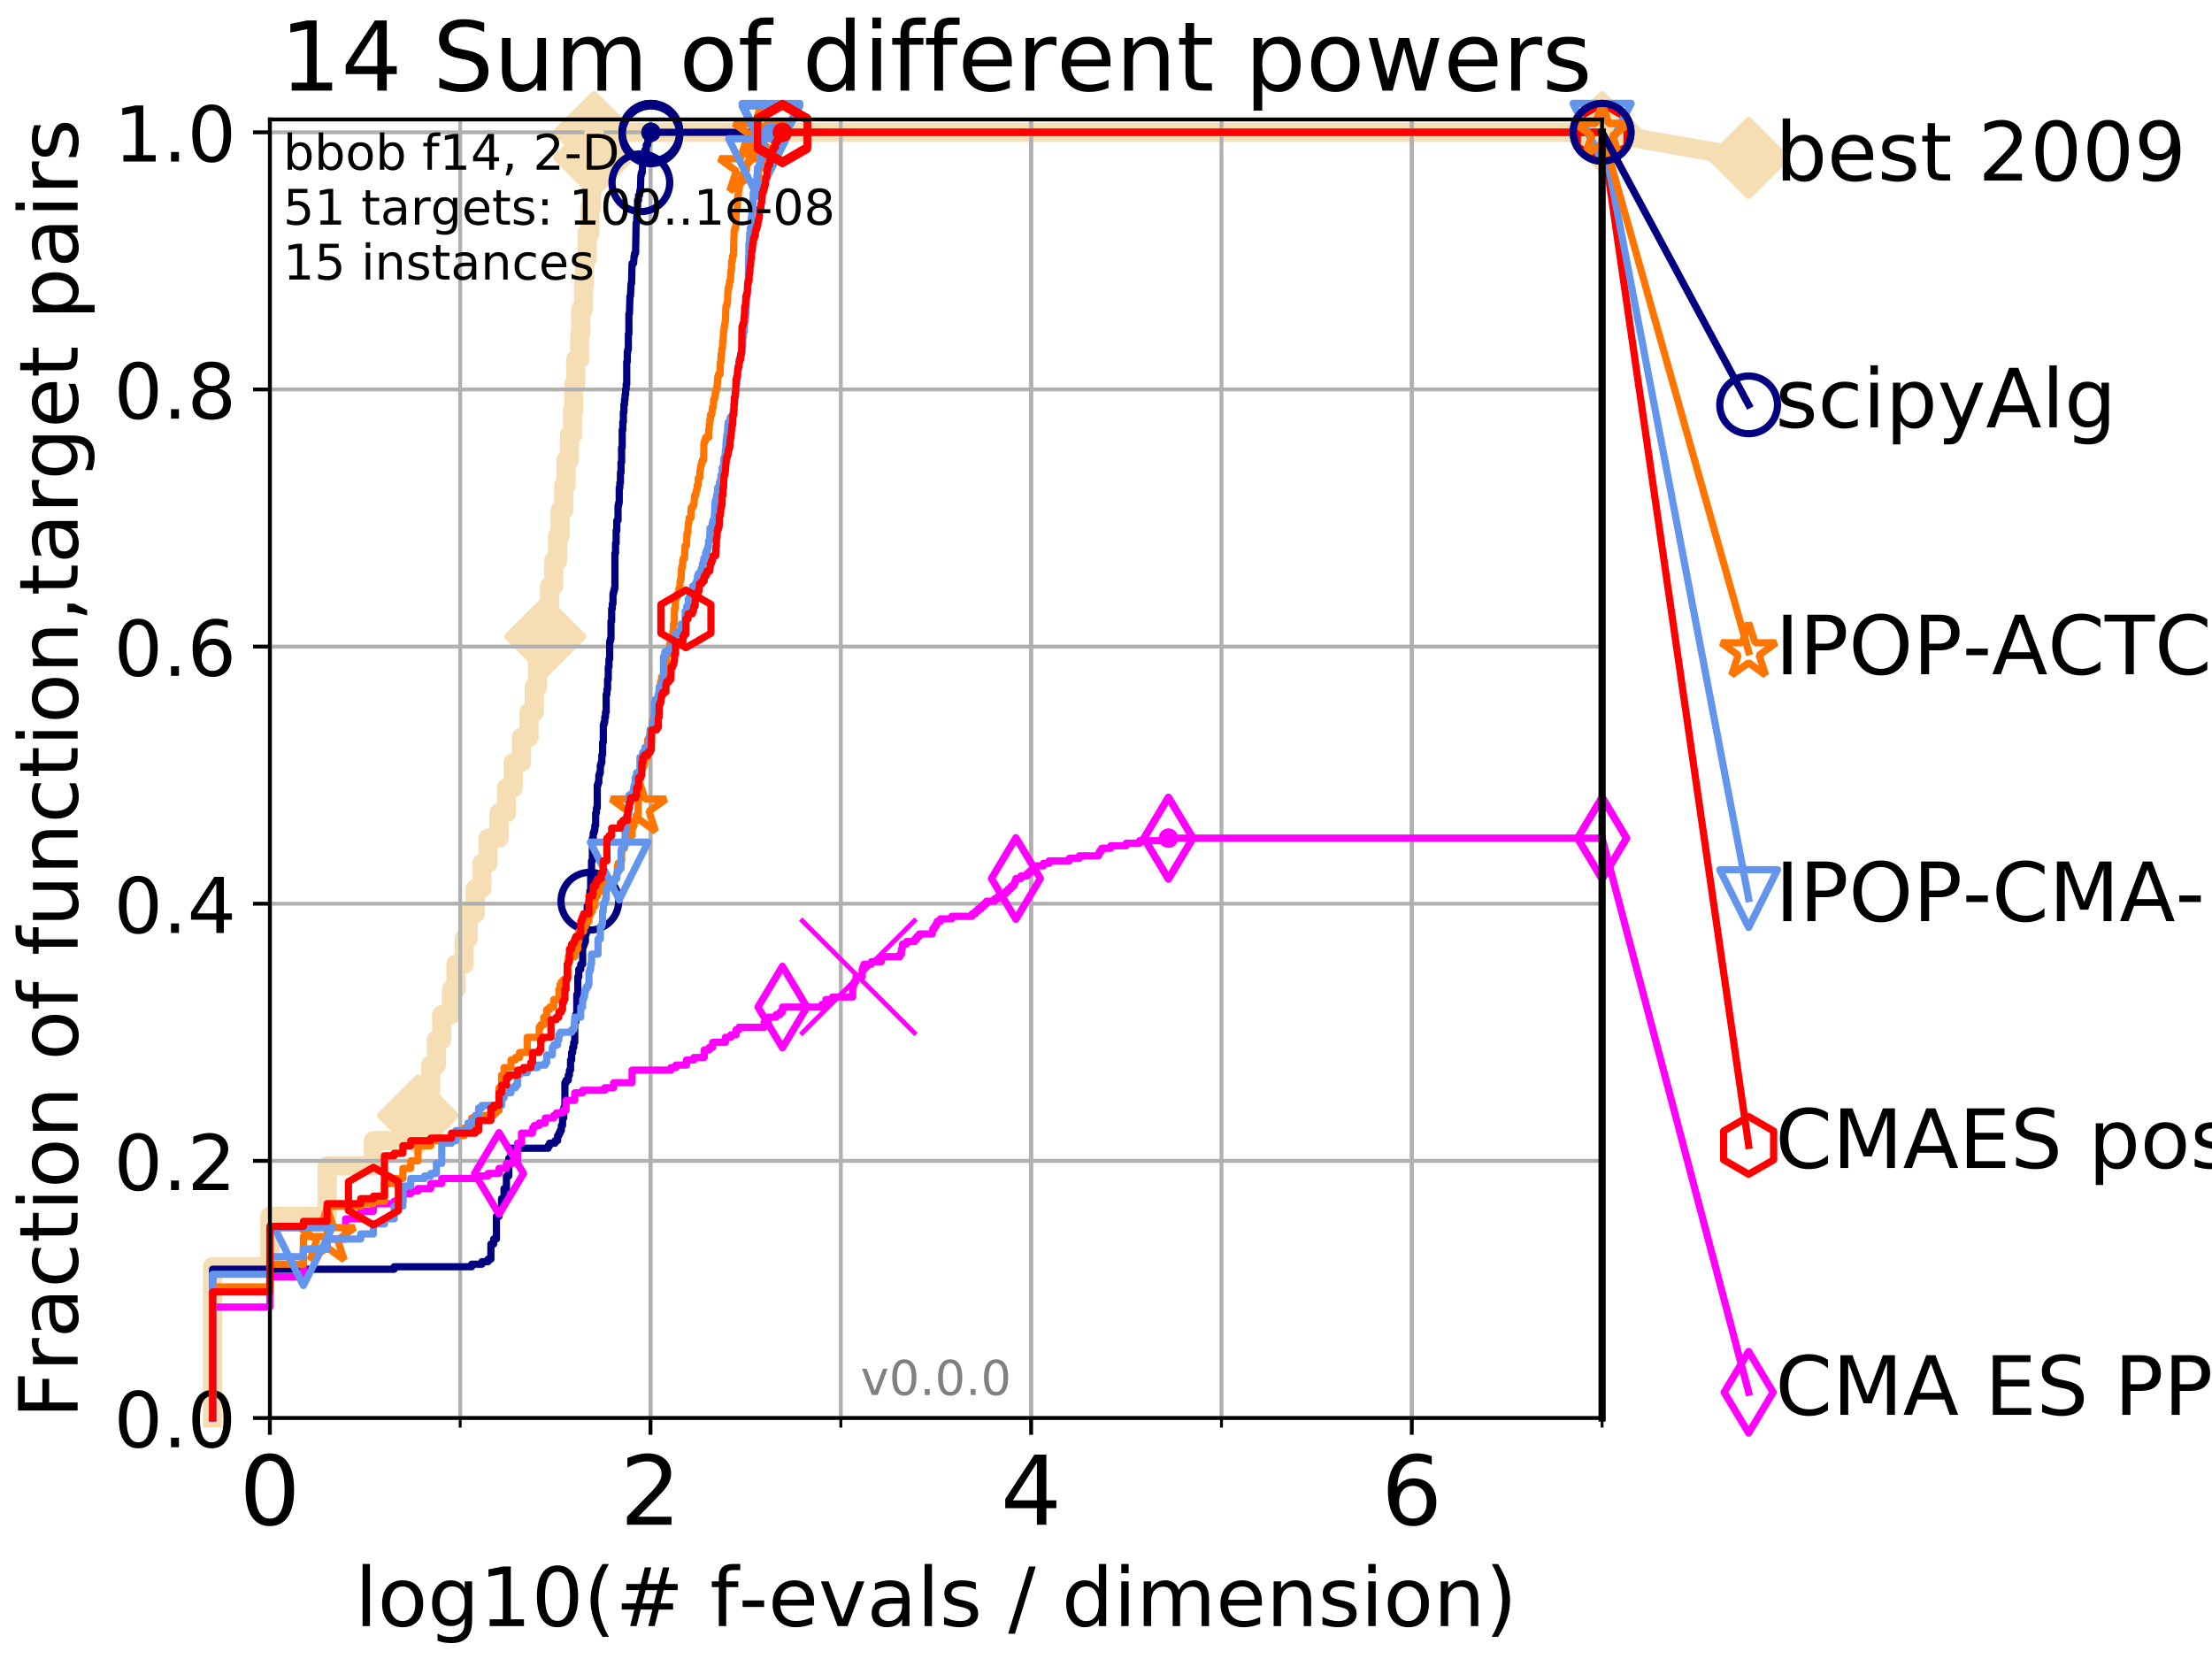 <?xml version="1.0" encoding="utf-8" standalone="no"?>
<!DOCTYPE svg PUBLIC "-//W3C//DTD SVG 1.1//EN"
  "http://www.w3.org/Graphics/SVG/1.1/DTD/svg11.dtd">
<!-- Created with matplotlib (http://matplotlib.org/) -->
<svg height="345pt" version="1.1" viewBox="0 0 460 345" width="460pt" xmlns="http://www.w3.org/2000/svg" xmlns:xlink="http://www.w3.org/1999/xlink">
 <defs>
  <style type="text/css">
*{stroke-linecap:butt;stroke-linejoin:round;}
  </style>
 </defs>
 <g id="figure_1">
  <g id="patch_1">
   <path d="M 0 345.6 
L 460.8 345.6 
L 460.8 0 
L 0 0 
z
" style="fill:#ffffff;"/>
  </g>
  <g id="axes_1">
   <g id="patch_2">
    <path d="M 56.12 294.88 
L 333.168 294.88 
L 333.168 24.84 
L 56.12 24.84 
z
" style="fill:#ffffff;"/>
   </g>
   <g id="line2d_1">
    <path d="M 44.206 294.88 
L 44.206 263.425 
L 56.12 263.425 
L 56.12 252.94 
L 68.034 252.94 
L 68.034 242.455 
L 77.653 242.455 
L 77.653 237.213 
L 85.422 237.213 
L 85.422 231.97 
L 86.918 231.97 
L 86.918 226.728 
L 89.568 226.728 
L 89.568 221.485 
L 90.753 221.485 
L 90.753 216.243 
L 91.863 216.243 
L 91.863 211 
L 93.887 211 
L 93.887 205.758 
L 94.817 205.758 
L 94.817 200.515 
L 96.537 200.515 
L 96.537 195.273 
L 97.337 195.273 
L 97.337 190.03 
L 98.832 190.03 
L 98.832 184.788 
L 100.208 184.788 
L 100.208 179.546 
L 101.482 179.546 
L 101.482 174.303 
L 103.777 174.303 
L 103.777 169.061 
L 105.317 169.061 
L 105.317 163.818 
L 106.731 163.818 
L 106.731 158.576 
L 108.451 158.576 
L 108.451 153.333 
L 110.015 153.333 
L 110.015 148.091 
L 111.101 148.091 
L 111.101 142.848 
L 111.788 142.848 
L 111.788 137.606 
L 113.396 137.606 
L 113.396 132.363 
L 113.999 132.363 
L 113.999 127.121 
L 114.293 127.121 
L 114.293 121.878 
L 115.146 121.878 
L 115.146 116.636 
L 115.958 116.636 
L 115.958 111.393 
L 116.479 111.393 
L 116.479 106.151 
L 117.232 106.151 
L 117.232 100.908 
L 117.716 100.908 
L 117.716 95.666 
L 118.417 95.666 
L 118.417 90.423 
L 119.092 90.423 
L 119.092 85.181 
L 119.311 85.181 
L 119.311 79.938 
L 119.74 79.938 
L 119.74 74.696 
L 120.569 74.696 
L 120.569 69.453 
L 120.77 69.453 
L 120.77 64.211 
L 121.359 64.211 
L 121.359 58.969 
L 121.551 58.969 
L 121.551 53.726 
L 122.115 53.726 
L 122.115 48.484 
L 122.661 48.484 
L 122.661 43.241 
L 123.015 43.241 
L 123.015 37.999 
L 123.19 37.999 
L 123.19 32.756 
L 123.533 32.756 
L 123.533 27.514 
L 333.168 27.514 
" style="fill:none;stroke:#f5deb3;stroke-linecap:square;stroke-width:4;"/>
   </g>
   <g id="line2d_2">
    <defs>
     <path d="M -0 7.778 
L 7.778 0 
L 0 -7.778 
L -7.778 -0 
z
" id="m989c1259c7" style="stroke:#f5deb3;stroke-linejoin:miter;stroke-width:1.5;"/>
    </defs>
    <g>
     <use style="fill:#f5deb3;stroke:#f5deb3;stroke-linejoin:miter;stroke-width:1.5;" x="86.918" xlink:href="#m989c1259c7" y="231.97"/>
     <use style="fill:#f5deb3;stroke:#f5deb3;stroke-linejoin:miter;stroke-width:1.5;" x="113.396" xlink:href="#m989c1259c7" y="132.363"/>
     <use style="fill:#f5deb3;stroke:#f5deb3;stroke-linejoin:miter;stroke-width:1.5;" x="123.533" xlink:href="#m989c1259c7" y="32.756"/>
     <use style="fill:#f5deb3;stroke:#f5deb3;stroke-linejoin:miter;stroke-width:1.5;" x="123.533" xlink:href="#m989c1259c7" y="27.514"/>
     <use style="fill:#f5deb3;stroke:#f5deb3;stroke-linejoin:miter;stroke-width:1.5;" x="123.533" xlink:href="#m989c1259c7" y="27.514"/>
     <use style="fill:#f5deb3;stroke:#f5deb3;stroke-linejoin:miter;stroke-width:1.5;" x="333.168" xlink:href="#m989c1259c7" y="27.514"/>
    </g>
   </g>
   <g id="line2d_3">
    <path style="fill:none;stroke:#f5deb3;stroke-linecap:square;stroke-width:4;"/>
    <g/>
   </g>
   <g id="line2d_4">
    <path d="M 333.168 27.514 
L 363.643 32.861 
" style="fill:none;stroke:#f5deb3;stroke-linecap:square;stroke-width:4;"/>
    <g>
     <use style="fill:#f5deb3;stroke:#f5deb3;stroke-linejoin:miter;stroke-width:1.5;" x="333.168" xlink:href="#m989c1259c7" y="27.514"/>
     <use style="fill:#f5deb3;stroke:#f5deb3;stroke-linejoin:miter;stroke-width:1.5;" x="363.643" xlink:href="#m989c1259c7" y="32.861"/>
    </g>
   </g>
   <g id="matplotlib.axis_1">
    <g id="xtick_1">
     <g id="line2d_5">
      <path clip-path="url(#p4294ec6537)" d="M 56.12 294.88 
L 56.12 24.84 
" style="fill:none;stroke:#b0b0b0;stroke-linecap:square;stroke-width:0.8;"/>
     </g>
     <g id="line2d_6">
      <defs>
       <path d="M 0 0 
L 0 3.5 
" id="m8b9a9bc052" style="stroke:#000000;stroke-width:0.8;"/>
      </defs>
      <g>
       <use style="stroke:#000000;stroke-width:0.8;" x="56.12" xlink:href="#m8b9a9bc052" y="294.88"/>
      </g>
     </g>
     <g id="text_1">
      <!-- 0 -->
      <defs>
       <path d="M 31.781 66.406 
Q 24.172 66.406 20.328 58.906 
Q 16.5 51.422 16.5 36.375 
Q 16.5 21.391 20.328 13.891 
Q 24.172 6.391 31.781 6.391 
Q 39.453 6.391 43.281 13.891 
Q 47.125 21.391 47.125 36.375 
Q 47.125 51.422 43.281 58.906 
Q 39.453 66.406 31.781 66.406 
z
M 31.781 74.219 
Q 44.047 74.219 50.516 64.516 
Q 56.984 54.828 56.984 36.375 
Q 56.984 17.969 50.516 8.266 
Q 44.047 -1.422 31.781 -1.422 
Q 19.531 -1.422 13.062 8.266 
Q 6.594 17.969 6.594 36.375 
Q 6.594 54.828 13.062 64.516 
Q 19.531 74.219 31.781 74.219 
z
" id="DejaVuSans-30"/>
      </defs>
      <g transform="translate(49.758 317.077)scale(0.2 -0.2)">
       <use xlink:href="#DejaVuSans-30"/>
      </g>
     </g>
    </g>
    <g id="xtick_2">
     <g id="line2d_7">
      <path clip-path="url(#p4294ec6537)" d="M 135.277 294.88 
L 135.277 24.84 
" style="fill:none;stroke:#b0b0b0;stroke-linecap:square;stroke-width:0.8;"/>
     </g>
     <g id="line2d_8">
      <g>
       <use style="stroke:#000000;stroke-width:0.8;" x="135.277" xlink:href="#m8b9a9bc052" y="294.88"/>
      </g>
     </g>
     <g id="text_2">
      <!-- 2 -->
      <defs>
       <path d="M 19.188 8.297 
L 53.609 8.297 
L 53.609 0 
L 7.328 0 
L 7.328 8.297 
Q 12.938 14.109 22.625 23.891 
Q 32.328 33.688 34.812 36.531 
Q 39.547 41.844 41.422 45.531 
Q 43.312 49.219 43.312 52.781 
Q 43.312 58.594 39.234 62.25 
Q 35.156 65.922 28.609 65.922 
Q 23.969 65.922 18.812 64.312 
Q 13.672 62.703 7.812 59.422 
L 7.812 69.391 
Q 13.766 71.781 18.938 73 
Q 24.125 74.219 28.422 74.219 
Q 39.75 74.219 46.484 68.547 
Q 53.219 62.891 53.219 53.422 
Q 53.219 48.922 51.531 44.891 
Q 49.859 40.875 45.406 35.406 
Q 44.188 33.984 37.641 27.219 
Q 31.109 20.453 19.188 8.297 
z
" id="DejaVuSans-32"/>
      </defs>
      <g transform="translate(128.914 317.077)scale(0.2 -0.2)">
       <use xlink:href="#DejaVuSans-32"/>
      </g>
     </g>
    </g>
    <g id="xtick_3">
     <g id="line2d_9">
      <path clip-path="url(#p4294ec6537)" d="M 214.433 294.88 
L 214.433 24.84 
" style="fill:none;stroke:#b0b0b0;stroke-linecap:square;stroke-width:0.8;"/>
     </g>
     <g id="line2d_10">
      <g>
       <use style="stroke:#000000;stroke-width:0.8;" x="214.433" xlink:href="#m8b9a9bc052" y="294.88"/>
      </g>
     </g>
     <g id="text_3">
      <!-- 4 -->
      <defs>
       <path d="M 37.797 64.312 
L 12.891 25.391 
L 37.797 25.391 
z
M 35.203 72.906 
L 47.609 72.906 
L 47.609 25.391 
L 58.016 25.391 
L 58.016 17.188 
L 47.609 17.188 
L 47.609 0 
L 37.797 0 
L 37.797 17.188 
L 4.891 17.188 
L 4.891 26.703 
z
" id="DejaVuSans-34"/>
      </defs>
      <g transform="translate(208.071 317.077)scale(0.2 -0.2)">
       <use xlink:href="#DejaVuSans-34"/>
      </g>
     </g>
    </g>
    <g id="xtick_4">
     <g id="line2d_11">
      <path clip-path="url(#p4294ec6537)" d="M 293.59 294.88 
L 293.59 24.84 
" style="fill:none;stroke:#b0b0b0;stroke-linecap:square;stroke-width:0.8;"/>
     </g>
     <g id="line2d_12">
      <g>
       <use style="stroke:#000000;stroke-width:0.8;" x="293.59" xlink:href="#m8b9a9bc052" y="294.88"/>
      </g>
     </g>
     <g id="text_4">
      <!-- 6 -->
      <defs>
       <path d="M 33.016 40.375 
Q 26.375 40.375 22.484 35.828 
Q 18.609 31.297 18.609 23.391 
Q 18.609 15.531 22.484 10.953 
Q 26.375 6.391 33.016 6.391 
Q 39.656 6.391 43.531 10.953 
Q 47.406 15.531 47.406 23.391 
Q 47.406 31.297 43.531 35.828 
Q 39.656 40.375 33.016 40.375 
z
M 52.594 71.297 
L 52.594 62.312 
Q 48.875 64.062 45.094 64.984 
Q 41.312 65.922 37.594 65.922 
Q 27.828 65.922 22.672 59.328 
Q 17.531 52.734 16.797 39.406 
Q 19.672 43.656 24.016 45.922 
Q 28.375 48.188 33.594 48.188 
Q 44.578 48.188 50.953 41.516 
Q 57.328 34.859 57.328 23.391 
Q 57.328 12.156 50.688 5.359 
Q 44.047 -1.422 33.016 -1.422 
Q 20.359 -1.422 13.672 8.266 
Q 6.984 17.969 6.984 36.375 
Q 6.984 53.656 15.188 63.938 
Q 23.391 74.219 37.203 74.219 
Q 40.922 74.219 44.703 73.484 
Q 48.484 72.75 52.594 71.297 
z
" id="DejaVuSans-36"/>
      </defs>
      <g transform="translate(287.227 317.077)scale(0.2 -0.2)">
       <use xlink:href="#DejaVuSans-36"/>
      </g>
     </g>
    </g>
    <g id="xtick_5">
     <g id="line2d_13">
      <path clip-path="url(#p4294ec6537)" d="M 56.12 294.88 
L 56.12 24.84 
" style="fill:none;stroke:#b0b0b0;stroke-linecap:square;stroke-width:0.8;"/>
     </g>
     <g id="line2d_14">
      <defs>
       <path d="M 0 0 
L 0 2 
" id="m25a2a70c41" style="stroke:#000000;stroke-width:0.6;"/>
      </defs>
      <g>
       <use style="stroke:#000000;stroke-width:0.6;" x="56.12" xlink:href="#m25a2a70c41" y="294.88"/>
      </g>
     </g>
    </g>
    <g id="xtick_6">
     <g id="line2d_15">
      <path clip-path="url(#p4294ec6537)" d="M 95.698 294.88 
L 95.698 24.84 
" style="fill:none;stroke:#b0b0b0;stroke-linecap:square;stroke-width:0.8;"/>
     </g>
     <g id="line2d_16">
      <g>
       <use style="stroke:#000000;stroke-width:0.6;" x="95.698" xlink:href="#m25a2a70c41" y="294.88"/>
      </g>
     </g>
    </g>
    <g id="xtick_7">
     <g id="line2d_17">
      <path clip-path="url(#p4294ec6537)" d="M 135.277 294.88 
L 135.277 24.84 
" style="fill:none;stroke:#b0b0b0;stroke-linecap:square;stroke-width:0.8;"/>
     </g>
     <g id="line2d_18">
      <g>
       <use style="stroke:#000000;stroke-width:0.6;" x="135.277" xlink:href="#m25a2a70c41" y="294.88"/>
      </g>
     </g>
    </g>
    <g id="xtick_8">
     <g id="line2d_19">
      <path clip-path="url(#p4294ec6537)" d="M 174.855 294.88 
L 174.855 24.84 
" style="fill:none;stroke:#b0b0b0;stroke-linecap:square;stroke-width:0.8;"/>
     </g>
     <g id="line2d_20">
      <g>
       <use style="stroke:#000000;stroke-width:0.6;" x="174.855" xlink:href="#m25a2a70c41" y="294.88"/>
      </g>
     </g>
    </g>
    <g id="xtick_9">
     <g id="line2d_21">
      <path clip-path="url(#p4294ec6537)" d="M 214.433 294.88 
L 214.433 24.84 
" style="fill:none;stroke:#b0b0b0;stroke-linecap:square;stroke-width:0.8;"/>
     </g>
     <g id="line2d_22">
      <g>
       <use style="stroke:#000000;stroke-width:0.6;" x="214.433" xlink:href="#m25a2a70c41" y="294.88"/>
      </g>
     </g>
    </g>
    <g id="xtick_10">
     <g id="line2d_23">
      <path clip-path="url(#p4294ec6537)" d="M 254.011 294.88 
L 254.011 24.84 
" style="fill:none;stroke:#b0b0b0;stroke-linecap:square;stroke-width:0.8;"/>
     </g>
     <g id="line2d_24">
      <g>
       <use style="stroke:#000000;stroke-width:0.6;" x="254.011" xlink:href="#m25a2a70c41" y="294.88"/>
      </g>
     </g>
    </g>
    <g id="xtick_11">
     <g id="line2d_25">
      <path clip-path="url(#p4294ec6537)" d="M 293.59 294.88 
L 293.59 24.84 
" style="fill:none;stroke:#b0b0b0;stroke-linecap:square;stroke-width:0.8;"/>
     </g>
     <g id="line2d_26">
      <g>
       <use style="stroke:#000000;stroke-width:0.6;" x="293.59" xlink:href="#m25a2a70c41" y="294.88"/>
      </g>
     </g>
    </g>
    <g id="xtick_12">
     <g id="line2d_27">
      <path clip-path="url(#p4294ec6537)" d="M 333.168 294.88 
L 333.168 24.84 
" style="fill:none;stroke:#b0b0b0;stroke-linecap:square;stroke-width:0.8;"/>
     </g>
     <g id="line2d_28">
      <g>
       <use style="stroke:#000000;stroke-width:0.6;" x="333.168" xlink:href="#m25a2a70c41" y="294.88"/>
      </g>
     </g>
    </g>
    <g id="text_5">
     <!-- log10(# f-evals / dimension) -->
     <defs>
      <path d="M 9.422 75.984 
L 18.406 75.984 
L 18.406 0 
L 9.422 0 
z
" id="DejaVuSans-6c"/>
      <path d="M 30.609 48.391 
Q 23.391 48.391 19.188 42.75 
Q 14.984 37.109 14.984 27.297 
Q 14.984 17.484 19.156 11.844 
Q 23.344 6.203 30.609 6.203 
Q 37.797 6.203 41.984 11.859 
Q 46.188 17.531 46.188 27.297 
Q 46.188 37.016 41.984 42.703 
Q 37.797 48.391 30.609 48.391 
z
M 30.609 56 
Q 42.328 56 49.016 48.375 
Q 55.719 40.766 55.719 27.297 
Q 55.719 13.875 49.016 6.219 
Q 42.328 -1.422 30.609 -1.422 
Q 18.844 -1.422 12.172 6.219 
Q 5.516 13.875 5.516 27.297 
Q 5.516 40.766 12.172 48.375 
Q 18.844 56 30.609 56 
z
" id="DejaVuSans-6f"/>
      <path d="M 45.406 27.984 
Q 45.406 37.75 41.375 43.109 
Q 37.359 48.484 30.078 48.484 
Q 22.859 48.484 18.828 43.109 
Q 14.797 37.75 14.797 27.984 
Q 14.797 18.266 18.828 12.891 
Q 22.859 7.516 30.078 7.516 
Q 37.359 7.516 41.375 12.891 
Q 45.406 18.266 45.406 27.984 
z
M 54.391 6.781 
Q 54.391 -7.172 48.188 -13.984 
Q 42 -20.797 29.203 -20.797 
Q 24.469 -20.797 20.266 -20.094 
Q 16.062 -19.391 12.109 -17.922 
L 12.109 -9.188 
Q 16.062 -11.328 19.922 -12.344 
Q 23.781 -13.375 27.781 -13.375 
Q 36.625 -13.375 41.016 -8.766 
Q 45.406 -4.156 45.406 5.172 
L 45.406 9.625 
Q 42.625 4.781 38.281 2.391 
Q 33.938 0 27.875 0 
Q 17.828 0 11.672 7.656 
Q 5.516 15.328 5.516 27.984 
Q 5.516 40.672 11.672 48.328 
Q 17.828 56 27.875 56 
Q 33.938 56 38.281 53.609 
Q 42.625 51.219 45.406 46.391 
L 45.406 54.688 
L 54.391 54.688 
z
" id="DejaVuSans-67"/>
      <path d="M 12.406 8.297 
L 28.516 8.297 
L 28.516 63.922 
L 10.984 60.406 
L 10.984 69.391 
L 28.422 72.906 
L 38.281 72.906 
L 38.281 8.297 
L 54.391 8.297 
L 54.391 0 
L 12.406 0 
z
" id="DejaVuSans-31"/>
      <path d="M 31 75.875 
Q 24.469 64.656 21.281 53.656 
Q 18.109 42.672 18.109 31.391 
Q 18.109 20.125 21.312 9.062 
Q 24.516 -2 31 -13.188 
L 23.188 -13.188 
Q 15.875 -1.703 12.234 9.375 
Q 8.594 20.453 8.594 31.391 
Q 8.594 42.281 12.203 53.312 
Q 15.828 64.359 23.188 75.875 
z
" id="DejaVuSans-28"/>
      <path d="M 51.125 44 
L 36.922 44 
L 32.812 27.688 
L 47.125 27.688 
z
M 43.797 71.781 
L 38.719 51.516 
L 52.984 51.516 
L 58.109 71.781 
L 65.922 71.781 
L 60.891 51.516 
L 76.125 51.516 
L 76.125 44 
L 58.984 44 
L 54.984 27.688 
L 70.516 27.688 
L 70.516 20.219 
L 53.078 20.219 
L 48 0 
L 40.188 0 
L 45.219 20.219 
L 30.906 20.219 
L 25.875 0 
L 18.016 0 
L 23.094 20.219 
L 7.719 20.219 
L 7.719 27.688 
L 24.906 27.688 
L 29 44 
L 13.281 44 
L 13.281 51.516 
L 30.906 51.516 
L 35.891 71.781 
z
" id="DejaVuSans-23"/>
      <path id="DejaVuSans-20"/>
      <path d="M 37.109 75.984 
L 37.109 68.5 
L 28.516 68.5 
Q 23.688 68.5 21.797 66.547 
Q 19.922 64.594 19.922 59.516 
L 19.922 54.688 
L 34.719 54.688 
L 34.719 47.703 
L 19.922 47.703 
L 19.922 0 
L 10.891 0 
L 10.891 47.703 
L 2.297 47.703 
L 2.297 54.688 
L 10.891 54.688 
L 10.891 58.5 
Q 10.891 67.625 15.141 71.797 
Q 19.391 75.984 28.609 75.984 
z
" id="DejaVuSans-66"/>
      <path d="M 4.891 31.391 
L 31.203 31.391 
L 31.203 23.391 
L 4.891 23.391 
z
" id="DejaVuSans-2d"/>
      <path d="M 56.203 29.594 
L 56.203 25.203 
L 14.891 25.203 
Q 15.484 15.922 20.484 11.062 
Q 25.484 6.203 34.422 6.203 
Q 39.594 6.203 44.453 7.469 
Q 49.312 8.734 54.109 11.281 
L 54.109 2.781 
Q 49.266 0.734 44.188 -0.344 
Q 39.109 -1.422 33.891 -1.422 
Q 20.797 -1.422 13.156 6.188 
Q 5.516 13.812 5.516 26.812 
Q 5.516 40.234 12.766 48.109 
Q 20.016 56 32.328 56 
Q 43.359 56 49.781 48.891 
Q 56.203 41.797 56.203 29.594 
z
M 47.219 32.234 
Q 47.125 39.594 43.094 43.984 
Q 39.062 48.391 32.422 48.391 
Q 24.906 48.391 20.391 44.141 
Q 15.875 39.891 15.188 32.172 
z
" id="DejaVuSans-65"/>
      <path d="M 2.984 54.688 
L 12.5 54.688 
L 29.594 8.797 
L 46.688 54.688 
L 56.203 54.688 
L 35.688 0 
L 23.484 0 
z
" id="DejaVuSans-76"/>
      <path d="M 34.281 27.484 
Q 23.391 27.484 19.188 25 
Q 14.984 22.516 14.984 16.5 
Q 14.984 11.719 18.141 8.906 
Q 21.297 6.109 26.703 6.109 
Q 34.188 6.109 38.703 11.406 
Q 43.219 16.703 43.219 25.484 
L 43.219 27.484 
z
M 52.203 31.203 
L 52.203 0 
L 43.219 0 
L 43.219 8.297 
Q 40.141 3.328 35.547 0.953 
Q 30.953 -1.422 24.312 -1.422 
Q 15.922 -1.422 10.953 3.297 
Q 6 8.016 6 15.922 
Q 6 25.141 12.172 29.828 
Q 18.359 34.516 30.609 34.516 
L 43.219 34.516 
L 43.219 35.406 
Q 43.219 41.609 39.141 45 
Q 35.062 48.391 27.688 48.391 
Q 23 48.391 18.547 47.266 
Q 14.109 46.141 10.016 43.891 
L 10.016 52.203 
Q 14.938 54.109 19.578 55.047 
Q 24.219 56 28.609 56 
Q 40.484 56 46.344 49.844 
Q 52.203 43.703 52.203 31.203 
z
" id="DejaVuSans-61"/>
      <path d="M 44.281 53.078 
L 44.281 44.578 
Q 40.484 46.531 36.375 47.5 
Q 32.281 48.484 27.875 48.484 
Q 21.188 48.484 17.844 46.438 
Q 14.5 44.391 14.5 40.281 
Q 14.5 37.156 16.891 35.375 
Q 19.281 33.594 26.516 31.984 
L 29.594 31.297 
Q 39.156 29.25 43.188 25.516 
Q 47.219 21.781 47.219 15.094 
Q 47.219 7.469 41.188 3.016 
Q 35.156 -1.422 24.609 -1.422 
Q 20.219 -1.422 15.453 -0.562 
Q 10.688 0.297 5.422 2 
L 5.422 11.281 
Q 10.406 8.688 15.234 7.391 
Q 20.062 6.109 24.812 6.109 
Q 31.156 6.109 34.562 8.281 
Q 37.984 10.453 37.984 14.406 
Q 37.984 18.062 35.516 20.016 
Q 33.062 21.969 24.703 23.781 
L 21.578 24.516 
Q 13.234 26.266 9.516 29.906 
Q 5.812 33.547 5.812 39.891 
Q 5.812 47.609 11.281 51.797 
Q 16.75 56 26.812 56 
Q 31.781 56 36.172 55.266 
Q 40.578 54.547 44.281 53.078 
z
" id="DejaVuSans-73"/>
      <path d="M 25.391 72.906 
L 33.688 72.906 
L 8.297 -9.281 
L 0 -9.281 
z
" id="DejaVuSans-2f"/>
      <path d="M 45.406 46.391 
L 45.406 75.984 
L 54.391 75.984 
L 54.391 0 
L 45.406 0 
L 45.406 8.203 
Q 42.578 3.328 38.25 0.953 
Q 33.938 -1.422 27.875 -1.422 
Q 17.969 -1.422 11.734 6.484 
Q 5.516 14.406 5.516 27.297 
Q 5.516 40.188 11.734 48.094 
Q 17.969 56 27.875 56 
Q 33.938 56 38.25 53.625 
Q 42.578 51.266 45.406 46.391 
z
M 14.797 27.297 
Q 14.797 17.391 18.875 11.75 
Q 22.953 6.109 30.078 6.109 
Q 37.203 6.109 41.297 11.75 
Q 45.406 17.391 45.406 27.297 
Q 45.406 37.203 41.297 42.844 
Q 37.203 48.484 30.078 48.484 
Q 22.953 48.484 18.875 42.844 
Q 14.797 37.203 14.797 27.297 
z
" id="DejaVuSans-64"/>
      <path d="M 9.422 54.688 
L 18.406 54.688 
L 18.406 0 
L 9.422 0 
z
M 9.422 75.984 
L 18.406 75.984 
L 18.406 64.594 
L 9.422 64.594 
z
" id="DejaVuSans-69"/>
      <path d="M 52 44.188 
Q 55.375 50.25 60.062 53.125 
Q 64.75 56 71.094 56 
Q 79.641 56 84.281 50.016 
Q 88.922 44.047 88.922 33.016 
L 88.922 0 
L 79.891 0 
L 79.891 32.719 
Q 79.891 40.578 77.094 44.375 
Q 74.312 48.188 68.609 48.188 
Q 61.625 48.188 57.562 43.547 
Q 53.516 38.922 53.516 30.906 
L 53.516 0 
L 44.484 0 
L 44.484 32.719 
Q 44.484 40.625 41.703 44.406 
Q 38.922 48.188 33.109 48.188 
Q 26.219 48.188 22.156 43.531 
Q 18.109 38.875 18.109 30.906 
L 18.109 0 
L 9.078 0 
L 9.078 54.688 
L 18.109 54.688 
L 18.109 46.188 
Q 21.188 51.219 25.484 53.609 
Q 29.781 56 35.688 56 
Q 41.656 56 45.828 52.969 
Q 50 49.953 52 44.188 
z
" id="DejaVuSans-6d"/>
      <path d="M 54.891 33.016 
L 54.891 0 
L 45.906 0 
L 45.906 32.719 
Q 45.906 40.484 42.875 44.328 
Q 39.844 48.188 33.797 48.188 
Q 26.516 48.188 22.312 43.547 
Q 18.109 38.922 18.109 30.906 
L 18.109 0 
L 9.078 0 
L 9.078 54.688 
L 18.109 54.688 
L 18.109 46.188 
Q 21.344 51.125 25.703 53.562 
Q 30.078 56 35.797 56 
Q 45.219 56 50.047 50.172 
Q 54.891 44.344 54.891 33.016 
z
" id="DejaVuSans-6e"/>
      <path d="M 8.016 75.875 
L 15.828 75.875 
Q 23.141 64.359 26.781 53.312 
Q 30.422 42.281 30.422 31.391 
Q 30.422 20.453 26.781 9.375 
Q 23.141 -1.703 15.828 -13.188 
L 8.016 -13.188 
Q 14.5 -2 17.703 9.062 
Q 20.906 20.125 20.906 31.391 
Q 20.906 42.672 17.703 53.656 
Q 14.5 64.656 8.016 75.875 
z
" id="DejaVuSans-29"/>
     </defs>
     <g transform="translate(73.803 338.154)scale(0.17 -0.17)">
      <use xlink:href="#DejaVuSans-6c"/>
      <use x="27.783" xlink:href="#DejaVuSans-6f"/>
      <use x="88.965" xlink:href="#DejaVuSans-67"/>
      <use x="152.441" xlink:href="#DejaVuSans-31"/>
      <use x="216.064" xlink:href="#DejaVuSans-30"/>
      <use x="279.688" xlink:href="#DejaVuSans-28"/>
      <use x="318.701" xlink:href="#DejaVuSans-23"/>
      <use x="402.49" xlink:href="#DejaVuSans-20"/>
      <use x="434.277" xlink:href="#DejaVuSans-66"/>
      <use x="469.404" xlink:href="#DejaVuSans-2d"/>
      <use x="505.488" xlink:href="#DejaVuSans-65"/>
      <use x="567.012" xlink:href="#DejaVuSans-76"/>
      <use x="626.191" xlink:href="#DejaVuSans-61"/>
      <use x="687.471" xlink:href="#DejaVuSans-6c"/>
      <use x="715.254" xlink:href="#DejaVuSans-73"/>
      <use x="767.354" xlink:href="#DejaVuSans-20"/>
      <use x="799.141" xlink:href="#DejaVuSans-2f"/>
      <use x="832.832" xlink:href="#DejaVuSans-20"/>
      <use x="864.619" xlink:href="#DejaVuSans-64"/>
      <use x="928.096" xlink:href="#DejaVuSans-69"/>
      <use x="955.879" xlink:href="#DejaVuSans-6d"/>
      <use x="1053.291" xlink:href="#DejaVuSans-65"/>
      <use x="1114.814" xlink:href="#DejaVuSans-6e"/>
      <use x="1178.193" xlink:href="#DejaVuSans-73"/>
      <use x="1230.293" xlink:href="#DejaVuSans-69"/>
      <use x="1258.076" xlink:href="#DejaVuSans-6f"/>
      <use x="1319.258" xlink:href="#DejaVuSans-6e"/>
      <use x="1382.637" xlink:href="#DejaVuSans-29"/>
     </g>
    </g>
   </g>
   <g id="matplotlib.axis_2">
    <g id="ytick_1">
     <g id="line2d_29">
      <path clip-path="url(#p4294ec6537)" d="M 56.12 294.88 
L 333.168 294.88 
" style="fill:none;stroke:#b0b0b0;stroke-linecap:square;stroke-width:0.8;"/>
     </g>
     <g id="line2d_30">
      <defs>
       <path d="M 0 0 
L -3.5 0 
" id="m87984417cd" style="stroke:#000000;stroke-width:0.8;"/>
      </defs>
      <g>
       <use style="stroke:#000000;stroke-width:0.8;" x="56.12" xlink:href="#m87984417cd" y="294.88"/>
      </g>
     </g>
     <g id="text_6">
      <!-- 0.0 -->
      <defs>
       <path d="M 10.688 12.406 
L 21 12.406 
L 21 0 
L 10.688 0 
z
" id="DejaVuSans-2e"/>
      </defs>
      <g transform="translate(23.675 300.959)scale(0.16 -0.16)">
       <use xlink:href="#DejaVuSans-30"/>
       <use x="63.623" xlink:href="#DejaVuSans-2e"/>
       <use x="95.41" xlink:href="#DejaVuSans-30"/>
      </g>
     </g>
    </g>
    <g id="ytick_2">
     <g id="line2d_31">
      <path clip-path="url(#p4294ec6537)" d="M 56.12 241.407 
L 333.168 241.407 
" style="fill:none;stroke:#b0b0b0;stroke-linecap:square;stroke-width:0.8;"/>
     </g>
     <g id="line2d_32">
      <g>
       <use style="stroke:#000000;stroke-width:0.8;" x="56.12" xlink:href="#m87984417cd" y="241.407"/>
      </g>
     </g>
     <g id="text_7">
      <!-- 0.2 -->
      <g transform="translate(23.675 247.485)scale(0.16 -0.16)">
       <use xlink:href="#DejaVuSans-30"/>
       <use x="63.623" xlink:href="#DejaVuSans-2e"/>
       <use x="95.41" xlink:href="#DejaVuSans-32"/>
      </g>
     </g>
    </g>
    <g id="ytick_3">
     <g id="line2d_33">
      <path clip-path="url(#p4294ec6537)" d="M 56.12 187.933 
L 333.168 187.933 
" style="fill:none;stroke:#b0b0b0;stroke-linecap:square;stroke-width:0.8;"/>
     </g>
     <g id="line2d_34">
      <g>
       <use style="stroke:#000000;stroke-width:0.8;" x="56.12" xlink:href="#m87984417cd" y="187.933"/>
      </g>
     </g>
     <g id="text_8">
      <!-- 0.4 -->
      <g transform="translate(23.675 194.012)scale(0.16 -0.16)">
       <use xlink:href="#DejaVuSans-30"/>
       <use x="63.623" xlink:href="#DejaVuSans-2e"/>
       <use x="95.41" xlink:href="#DejaVuSans-34"/>
      </g>
     </g>
    </g>
    <g id="ytick_4">
     <g id="line2d_35">
      <path clip-path="url(#p4294ec6537)" d="M 56.12 134.46 
L 333.168 134.46 
" style="fill:none;stroke:#b0b0b0;stroke-linecap:square;stroke-width:0.8;"/>
     </g>
     <g id="line2d_36">
      <g>
       <use style="stroke:#000000;stroke-width:0.8;" x="56.12" xlink:href="#m87984417cd" y="134.46"/>
      </g>
     </g>
     <g id="text_9">
      <!-- 0.6 -->
      <g transform="translate(23.675 140.539)scale(0.16 -0.16)">
       <use xlink:href="#DejaVuSans-30"/>
       <use x="63.623" xlink:href="#DejaVuSans-2e"/>
       <use x="95.41" xlink:href="#DejaVuSans-36"/>
      </g>
     </g>
    </g>
    <g id="ytick_5">
     <g id="line2d_37">
      <path clip-path="url(#p4294ec6537)" d="M 56.12 80.987 
L 333.168 80.987 
" style="fill:none;stroke:#b0b0b0;stroke-linecap:square;stroke-width:0.8;"/>
     </g>
     <g id="line2d_38">
      <g>
       <use style="stroke:#000000;stroke-width:0.8;" x="56.12" xlink:href="#m87984417cd" y="80.987"/>
      </g>
     </g>
     <g id="text_10">
      <!-- 0.8 -->
      <defs>
       <path d="M 31.781 34.625 
Q 24.75 34.625 20.719 30.859 
Q 16.703 27.094 16.703 20.516 
Q 16.703 13.922 20.719 10.156 
Q 24.75 6.391 31.781 6.391 
Q 38.812 6.391 42.859 10.172 
Q 46.922 13.969 46.922 20.516 
Q 46.922 27.094 42.891 30.859 
Q 38.875 34.625 31.781 34.625 
z
M 21.922 38.812 
Q 15.578 40.375 12.031 44.719 
Q 8.5 49.078 8.5 55.328 
Q 8.5 64.062 14.719 69.141 
Q 20.953 74.219 31.781 74.219 
Q 42.672 74.219 48.875 69.141 
Q 55.078 64.062 55.078 55.328 
Q 55.078 49.078 51.531 44.719 
Q 48 40.375 41.703 38.812 
Q 48.828 37.156 52.797 32.312 
Q 56.781 27.484 56.781 20.516 
Q 56.781 9.906 50.312 4.234 
Q 43.844 -1.422 31.781 -1.422 
Q 19.734 -1.422 13.25 4.234 
Q 6.781 9.906 6.781 20.516 
Q 6.781 27.484 10.781 32.312 
Q 14.797 37.156 21.922 38.812 
z
M 18.312 54.391 
Q 18.312 48.734 21.844 45.562 
Q 25.391 42.391 31.781 42.391 
Q 38.141 42.391 41.719 45.562 
Q 45.312 48.734 45.312 54.391 
Q 45.312 60.062 41.719 63.234 
Q 38.141 66.406 31.781 66.406 
Q 25.391 66.406 21.844 63.234 
Q 18.312 60.062 18.312 54.391 
z
" id="DejaVuSans-38"/>
      </defs>
      <g transform="translate(23.675 87.066)scale(0.16 -0.16)">
       <use xlink:href="#DejaVuSans-30"/>
       <use x="63.623" xlink:href="#DejaVuSans-2e"/>
       <use x="95.41" xlink:href="#DejaVuSans-38"/>
      </g>
     </g>
    </g>
    <g id="ytick_6">
     <g id="line2d_39">
      <path clip-path="url(#p4294ec6537)" d="M 56.12 27.514 
L 333.168 27.514 
" style="fill:none;stroke:#b0b0b0;stroke-linecap:square;stroke-width:0.8;"/>
     </g>
     <g id="line2d_40">
      <g>
       <use style="stroke:#000000;stroke-width:0.8;" x="56.12" xlink:href="#m87984417cd" y="27.514"/>
      </g>
     </g>
     <g id="text_11">
      <!-- 1.0 -->
      <g transform="translate(23.675 33.592)scale(0.16 -0.16)">
       <use xlink:href="#DejaVuSans-31"/>
       <use x="63.623" xlink:href="#DejaVuSans-2e"/>
       <use x="95.41" xlink:href="#DejaVuSans-30"/>
      </g>
     </g>
    </g>
    <g id="text_12">
     <!-- Fraction of function,target pairs -->
     <defs>
      <path d="M 9.812 72.906 
L 51.703 72.906 
L 51.703 64.594 
L 19.672 64.594 
L 19.672 43.109 
L 48.578 43.109 
L 48.578 34.812 
L 19.672 34.812 
L 19.672 0 
L 9.812 0 
z
" id="DejaVuSans-46"/>
      <path d="M 41.109 46.297 
Q 39.594 47.172 37.812 47.578 
Q 36.031 48 33.891 48 
Q 26.266 48 22.188 43.047 
Q 18.109 38.094 18.109 28.812 
L 18.109 0 
L 9.078 0 
L 9.078 54.688 
L 18.109 54.688 
L 18.109 46.188 
Q 20.953 51.172 25.484 53.578 
Q 30.031 56 36.531 56 
Q 37.453 56 38.578 55.875 
Q 39.703 55.766 41.062 55.516 
z
" id="DejaVuSans-72"/>
      <path d="M 48.781 52.594 
L 48.781 44.188 
Q 44.969 46.297 41.141 47.344 
Q 37.312 48.391 33.406 48.391 
Q 24.656 48.391 19.812 42.844 
Q 14.984 37.312 14.984 27.297 
Q 14.984 17.281 19.812 11.734 
Q 24.656 6.203 33.406 6.203 
Q 37.312 6.203 41.141 7.25 
Q 44.969 8.297 48.781 10.406 
L 48.781 2.094 
Q 45.016 0.344 40.984 -0.531 
Q 36.969 -1.422 32.422 -1.422 
Q 20.062 -1.422 12.781 6.344 
Q 5.516 14.109 5.516 27.297 
Q 5.516 40.672 12.859 48.328 
Q 20.219 56 33.016 56 
Q 37.156 56 41.109 55.141 
Q 45.062 54.297 48.781 52.594 
z
" id="DejaVuSans-63"/>
      <path d="M 18.312 70.219 
L 18.312 54.688 
L 36.812 54.688 
L 36.812 47.703 
L 18.312 47.703 
L 18.312 18.016 
Q 18.312 11.328 20.141 9.422 
Q 21.969 7.516 27.594 7.516 
L 36.812 7.516 
L 36.812 0 
L 27.594 0 
Q 17.188 0 13.234 3.875 
Q 9.281 7.766 9.281 18.016 
L 9.281 47.703 
L 2.688 47.703 
L 2.688 54.688 
L 9.281 54.688 
L 9.281 70.219 
z
" id="DejaVuSans-74"/>
      <path d="M 8.5 21.578 
L 8.5 54.688 
L 17.484 54.688 
L 17.484 21.922 
Q 17.484 14.156 20.5 10.266 
Q 23.531 6.391 29.594 6.391 
Q 36.859 6.391 41.078 11.031 
Q 45.312 15.672 45.312 23.688 
L 45.312 54.688 
L 54.297 54.688 
L 54.297 0 
L 45.312 0 
L 45.312 8.406 
Q 42.047 3.422 37.719 1 
Q 33.406 -1.422 27.688 -1.422 
Q 18.266 -1.422 13.375 4.438 
Q 8.5 10.297 8.5 21.578 
z
M 31.109 56 
z
" id="DejaVuSans-75"/>
      <path d="M 11.719 12.406 
L 22.016 12.406 
L 22.016 4 
L 14.016 -11.625 
L 7.719 -11.625 
L 11.719 4 
z
" id="DejaVuSans-2c"/>
      <path d="M 18.109 8.203 
L 18.109 -20.797 
L 9.078 -20.797 
L 9.078 54.688 
L 18.109 54.688 
L 18.109 46.391 
Q 20.953 51.266 25.266 53.625 
Q 29.594 56 35.594 56 
Q 45.562 56 51.781 48.094 
Q 58.016 40.188 58.016 27.297 
Q 58.016 14.406 51.781 6.484 
Q 45.562 -1.422 35.594 -1.422 
Q 29.594 -1.422 25.266 0.953 
Q 20.953 3.328 18.109 8.203 
z
M 48.688 27.297 
Q 48.688 37.203 44.609 42.844 
Q 40.531 48.484 33.406 48.484 
Q 26.266 48.484 22.188 42.844 
Q 18.109 37.203 18.109 27.297 
Q 18.109 17.391 22.188 11.75 
Q 26.266 6.109 33.406 6.109 
Q 40.531 6.109 44.609 11.75 
Q 48.688 17.391 48.688 27.297 
z
" id="DejaVuSans-70"/>
     </defs>
     <g transform="translate(16.14 294.999)rotate(-90)scale(0.17 -0.17)">
      <use xlink:href="#DejaVuSans-46"/>
      <use x="57.41" xlink:href="#DejaVuSans-72"/>
      <use x="98.523" xlink:href="#DejaVuSans-61"/>
      <use x="159.803" xlink:href="#DejaVuSans-63"/>
      <use x="214.783" xlink:href="#DejaVuSans-74"/>
      <use x="253.992" xlink:href="#DejaVuSans-69"/>
      <use x="281.775" xlink:href="#DejaVuSans-6f"/>
      <use x="342.957" xlink:href="#DejaVuSans-6e"/>
      <use x="406.336" xlink:href="#DejaVuSans-20"/>
      <use x="438.123" xlink:href="#DejaVuSans-6f"/>
      <use x="499.305" xlink:href="#DejaVuSans-66"/>
      <use x="534.51" xlink:href="#DejaVuSans-20"/>
      <use x="566.297" xlink:href="#DejaVuSans-66"/>
      <use x="601.502" xlink:href="#DejaVuSans-75"/>
      <use x="664.881" xlink:href="#DejaVuSans-6e"/>
      <use x="728.26" xlink:href="#DejaVuSans-63"/>
      <use x="783.24" xlink:href="#DejaVuSans-74"/>
      <use x="822.449" xlink:href="#DejaVuSans-69"/>
      <use x="850.232" xlink:href="#DejaVuSans-6f"/>
      <use x="911.414" xlink:href="#DejaVuSans-6e"/>
      <use x="974.793" xlink:href="#DejaVuSans-2c"/>
      <use x="1006.58" xlink:href="#DejaVuSans-74"/>
      <use x="1045.789" xlink:href="#DejaVuSans-61"/>
      <use x="1107.068" xlink:href="#DejaVuSans-72"/>
      <use x="1148.166" xlink:href="#DejaVuSans-67"/>
      <use x="1211.643" xlink:href="#DejaVuSans-65"/>
      <use x="1273.166" xlink:href="#DejaVuSans-74"/>
      <use x="1312.375" xlink:href="#DejaVuSans-20"/>
      <use x="1344.162" xlink:href="#DejaVuSans-70"/>
      <use x="1407.639" xlink:href="#DejaVuSans-61"/>
      <use x="1468.918" xlink:href="#DejaVuSans-69"/>
      <use x="1496.701" xlink:href="#DejaVuSans-72"/>
      <use x="1537.814" xlink:href="#DejaVuSans-73"/>
     </g>
    </g>
   </g>
   <g id="line2d_41">
    <defs>
     <path d="M 0 1.5 
C 0.398 1.5 0.779 1.342 1.061 1.061 
C 1.342 0.779 1.5 0.398 1.5 0 
C 1.5 -0.398 1.342 -0.779 1.061 -1.061 
C 0.779 -1.342 0.398 -1.5 0 -1.5 
C -0.398 -1.5 -0.779 -1.342 -1.061 -1.061 
C -1.342 -0.779 -1.5 -0.398 -1.5 0 
C -1.5 0.398 -1.342 0.779 -1.061 1.061 
C -0.779 1.342 -0.398 1.5 0 1.5 
z
" id="ma680007018" style="stroke:#f5deb3;"/>
    </defs>
    <g>
     <use style="fill:#f5deb3;stroke:#f5deb3;" x="123.533" xlink:href="#ma680007018" y="27.514"/>
     <use style="fill:#f5deb3;stroke:#f5deb3;" x="123.533" xlink:href="#ma680007018" y="27.514"/>
    </g>
   </g>
   <g id="line2d_42">
    <defs>
     <path d="M 0 1.5 
C 0.398 1.5 0.779 1.342 1.061 1.061 
C 1.342 0.779 1.5 0.398 1.5 0 
C 1.5 -0.398 1.342 -0.779 1.061 -1.061 
C 0.779 -1.342 0.398 -1.5 0 -1.5 
C -0.398 -1.5 -0.779 -1.342 -1.061 -1.061 
C -1.342 -0.779 -1.5 -0.398 -1.5 0 
C -1.5 0.398 -1.342 0.779 -1.061 1.061 
C -0.779 1.342 -0.398 1.5 0 1.5 
z
" id="me0497fda21" style="stroke:#000080;"/>
    </defs>
    <g>
     <use style="fill:#000080;stroke:#000080;" x="135.362" xlink:href="#me0497fda21" y="27.514"/>
     <use style="fill:#000080;stroke:#000080;" x="135.362" xlink:href="#me0497fda21" y="27.514"/>
    </g>
   </g>
   <g id="line2d_43">
    <path d="M 44.206 294.88 
L 44.206 263.949 
L 81.973 263.949 
L 81.973 263.425 
L 98.101 263.425 
L 98.101 262.901 
L 100.208 262.901 
L 100.208 262.377 
L 101.482 262.377 
L 101.482 261.852 
L 102.085 261.852 
L 102.085 258.707 
L 102.668 258.707 
L 102.668 257.658 
L 103.231 257.658 
L 103.231 252.94 
L 103.777 252.94 
L 103.777 251.367 
L 104.306 251.367 
L 104.306 249.27 
L 104.819 249.27 
L 104.819 247.173 
L 105.317 247.173 
L 105.317 244.552 
L 105.802 244.552 
L 105.802 240.882 
L 106.272 240.882 
L 106.272 238.785 
L 113.999 238.785 
L 113.999 238.261 
L 114.293 238.261 
L 114.293 237.737 
L 115.421 237.737 
L 115.421 237.213 
L 115.958 237.213 
L 115.958 236.164 
L 116.22 236.164 
L 116.22 235.64 
L 116.479 235.64 
L 116.479 235.116 
L 116.733 235.116 
L 116.733 234.067 
L 116.984 234.067 
L 116.984 232.495 
L 117.232 232.495 
L 117.232 230.398 
L 117.475 230.398 
L 117.475 225.155 
L 117.716 225.155 
L 117.716 224.631 
L 118.187 224.631 
L 118.187 223.582 
L 118.417 223.582 
L 118.417 222.534 
L 118.645 222.534 
L 118.645 220.437 
L 118.87 220.437 
L 118.87 218.864 
L 119.092 218.864 
L 119.092 217.816 
L 119.311 217.816 
L 119.311 216.767 
L 119.527 216.767 
L 119.527 212.573 
L 119.74 212.573 
L 119.74 211 
L 119.951 211 
L 119.951 206.806 
L 120.16 206.806 
L 120.16 203.137 
L 120.365 203.137 
L 120.365 201.564 
L 120.77 201.564 
L 120.77 200.515 
L 121.165 200.515 
L 121.165 196.846 
L 121.359 196.846 
L 121.359 196.321 
L 121.551 196.321 
L 121.551 195.797 
L 121.741 195.797 
L 121.741 194.224 
L 121.929 194.224 
L 121.929 191.079 
L 122.115 191.079 
L 122.115 188.458 
L 122.481 188.458 
L 122.481 187.409 
L 122.661 187.409 
L 122.661 185.312 
L 122.839 185.312 
L 122.839 182.167 
L 123.015 182.167 
L 123.015 179.021 
L 123.19 179.021 
L 123.19 174.303 
L 123.362 174.303 
L 123.362 173.255 
L 123.533 173.255 
L 123.533 172.73 
L 123.703 172.73 
L 123.703 171.682 
L 123.87 171.682 
L 123.87 169.061 
L 124.036 169.061 
L 124.036 168.012 
L 124.201 168.012 
L 124.201 163.294 
L 124.364 163.294 
L 124.364 162.77 
L 124.525 162.77 
L 124.525 161.197 
L 124.685 161.197 
L 124.685 160.673 
L 124.844 160.673 
L 124.844 159.1 
L 125.001 159.1 
L 125.001 158.576 
L 125.156 158.576 
L 125.156 157.003 
L 125.31 157.003 
L 125.31 154.382 
L 125.463 154.382 
L 125.463 150.712 
L 125.615 150.712 
L 125.615 150.188 
L 125.765 150.188 
L 125.765 149.139 
L 125.913 149.139 
L 125.913 148.091 
L 126.061 148.091 
L 126.061 144.421 
L 126.207 144.421 
L 126.207 143.372 
L 126.352 143.372 
L 126.352 141.275 
L 126.496 141.275 
L 126.496 138.654 
L 126.639 138.654 
L 126.639 137.081 
L 126.78 137.081 
L 126.78 133.412 
L 126.921 133.412 
L 126.921 132.887 
L 127.06 132.887 
L 127.06 129.218 
L 127.198 129.218 
L 127.198 126.596 
L 127.335 126.596 
L 127.335 125.548 
L 127.471 125.548 
L 127.471 123.451 
L 127.606 123.451 
L 127.606 122.927 
L 127.739 122.927 
L 127.739 122.403 
L 127.872 122.403 
L 127.872 115.063 
L 128.004 115.063 
L 128.004 112.966 
L 128.134 112.966 
L 128.134 110.345 
L 128.264 110.345 
L 128.264 108.248 
L 128.521 108.248 
L 128.521 105.102 
L 128.648 105.102 
L 128.648 104.578 
L 128.773 104.578 
L 128.773 101.433 
L 128.898 101.433 
L 128.898 100.384 
L 129.023 100.384 
L 129.023 98.287 
L 129.146 98.287 
L 129.146 96.19 
L 129.268 96.19 
L 129.268 93.045 
L 129.39 93.045 
L 129.39 89.375 
L 129.51 89.375 
L 129.51 87.802 
L 129.63 87.802 
L 129.63 85.705 
L 129.749 85.705 
L 129.749 84.132 
L 129.867 84.132 
L 129.867 83.084 
L 129.984 83.084 
L 129.984 82.035 
L 130.101 82.035 
L 130.101 80.987 
L 130.217 80.987 
L 130.217 79.938 
L 130.332 79.938 
L 130.332 75.22 
L 130.446 75.22 
L 130.446 73.123 
L 130.559 73.123 
L 130.559 72.599 
L 130.672 72.599 
L 130.672 69.453 
L 130.784 69.453 
L 130.784 65.259 
L 130.895 65.259 
L 131.006 61.59 
L 131.116 61.59 
L 131.225 58.969 
L 131.333 58.969 
L 131.441 54.775 
L 131.76 54.775 
L 131.865 53.202 
L 131.97 53.202 
L 131.97 52.678 
L 132.177 52.678 
L 132.28 46.387 
L 132.382 46.387 
L 132.483 43.765 
L 132.584 43.765 
L 132.584 41.668 
L 132.784 41.668 
L 132.784 40.62 
L 132.981 40.62 
L 133.079 39.571 
L 133.177 39.571 
L 133.274 36.426 
L 133.37 36.426 
L 133.37 35.902 
L 133.561 35.902 
L 133.655 33.28 
L 133.937 33.28 
L 133.937 32.756 
L 134.121 32.756 
L 134.121 31.183 
L 134.395 31.183 
L 134.395 30.135 
L 134.664 30.135 
L 134.753 29.086 
L 135.104 29.086 
L 135.104 28.038 
L 135.362 28.038 
L 135.362 27.514 
L 333.168 27.514 
L 333.168 27.514 
" style="fill:none;stroke:#000080;stroke-linecap:square;stroke-width:1.5;"/>
   </g>
   <g id="line2d_44">
    <defs>
     <path d="M 0 6 
C 1.591 6 3.117 5.368 4.243 4.243 
C 5.368 3.117 6 1.591 6 0 
C 6 -1.591 5.368 -3.117 4.243 -4.243 
C 3.117 -5.368 1.591 -6 0 -6 
C -1.591 -6 -3.117 -5.368 -4.243 -4.243 
C -5.368 -3.117 -6 -1.591 -6 0 
C -6 1.591 -5.368 3.117 -4.243 4.243 
C -3.117 5.368 -1.591 6 0 6 
z
" id="me45a1feebe" style="stroke:#000080;stroke-width:1.5;"/>
    </defs>
    <g>
     <use style="fill:none;stroke:#000080;stroke-width:1.5;" x="122.661" xlink:href="#me45a1feebe" y="187.409"/>
     <use style="fill:none;stroke:#000080;stroke-width:1.5;" x="133.274" xlink:href="#me45a1feebe" y="37.999"/>
     <use style="fill:none;stroke:#000080;stroke-width:1.5;" x="135.362" xlink:href="#me45a1feebe" y="28.038"/>
     <use style="fill:none;stroke:#000080;stroke-width:1.5;" x="135.362" xlink:href="#me45a1feebe" y="27.514"/>
     <use style="fill:none;stroke:#000080;stroke-width:1.5;" x="135.362" xlink:href="#me45a1feebe" y="27.514"/>
     <use style="fill:none;stroke:#000080;stroke-width:1.5;" x="333.168" xlink:href="#me45a1feebe" y="27.514"/>
    </g>
   </g>
   <g id="line2d_45">
    <path style="fill:none;stroke:#000080;stroke-linecap:square;stroke-width:1.5;"/>
    <g/>
   </g>
   <g id="line2d_46">
    <defs>
     <path d="M 0 1.5 
C 0.398 1.5 0.779 1.342 1.061 1.061 
C 1.342 0.779 1.5 0.398 1.5 0 
C 1.5 -0.398 1.342 -0.779 1.061 -1.061 
C 0.779 -1.342 0.398 -1.5 0 -1.5 
C -0.398 -1.5 -0.779 -1.342 -1.061 -1.061 
C -1.342 -0.779 -1.5 -0.398 -1.5 0 
C -1.5 0.398 -1.342 0.779 -1.061 1.061 
C -0.779 1.342 -0.398 1.5 0 1.5 
z
" id="mbb328f5384" style="stroke:#ff00ff;"/>
    </defs>
    <g>
     <use style="fill:#ff00ff;stroke:#ff00ff;" x="242.986" xlink:href="#mbb328f5384" y="174.303"/>
     <use style="fill:#ff00ff;stroke:#ff00ff;" x="242.986" xlink:href="#mbb328f5384" y="174.303"/>
    </g>
   </g>
   <g id="line2d_47">
    <path d="M 44.206 294.88 
L 44.206 271.813 
L 56.12 271.813 
L 56.12 265.522 
L 63.089 265.522 
L 63.089 259.755 
L 68.034 259.755 
L 68.034 257.658 
L 71.87 257.658 
L 71.87 253.464 
L 75.004 253.464 
L 75.004 251.892 
L 77.653 251.892 
L 77.653 250.319 
L 81.973 250.319 
L 81.973 249.795 
L 83.784 249.795 
L 83.784 248.222 
L 85.422 248.222 
L 85.422 247.698 
L 86.918 247.698 
L 86.918 247.173 
L 89.568 247.173 
L 89.568 246.125 
L 91.863 246.125 
L 91.863 245.076 
L 98.832 245.076 
L 98.832 244.552 
L 101.482 244.552 
L 101.482 244.028 
L 103.777 244.028 
L 103.777 242.979 
L 105.317 242.979 
L 105.317 241.931 
L 106.731 241.931 
L 106.731 241.407 
L 107.613 241.407 
L 107.613 237.737 
L 108.451 237.737 
L 108.451 235.64 
L 110.746 235.64 
L 110.746 234.592 
L 111.101 234.592 
L 111.101 234.067 
L 112.122 234.067 
L 112.122 233.543 
L 113.396 233.543 
L 113.396 232.495 
L 115.146 232.495 
L 115.146 231.97 
L 115.691 231.97 
L 115.691 231.446 
L 116.984 231.446 
L 116.984 230.922 
L 117.716 230.922 
L 117.716 228.825 
L 119.527 228.825 
L 119.527 227.252 
L 121.165 227.252 
L 121.165 226.728 
L 125.765 226.728 
L 125.765 226.204 
L 127.606 226.204 
L 127.606 225.155 
L 131.441 225.155 
L 131.441 222.534 
L 139.52 222.534 
L 139.52 222.01 
L 140.562 222.01 
L 140.562 221.485 
L 142.754 221.485 
L 142.754 220.437 
L 144.296 220.437 
L 144.296 219.913 
L 146.444 219.913 
L 146.444 218.34 
L 147.489 218.34 
L 147.489 217.816 
L 148.192 217.816 
L 148.192 216.767 
L 150.854 216.767 
L 150.854 215.719 
L 151.995 215.719 
L 151.995 215.194 
L 153.066 215.194 
L 153.066 214.146 
L 153.696 214.146 
L 153.696 213.622 
L 158.911 213.622 
L 158.911 212.573 
L 159.779 212.573 
L 159.779 211.525 
L 161.395 211.525 
L 161.395 211 
L 162.185 211 
L 162.185 210.476 
L 162.716 210.476 
L 162.716 209.428 
L 170.89 209.428 
L 170.89 208.903 
L 171.735 208.903 
L 171.735 207.855 
L 173.111 207.855 
L 173.111 207.331 
L 177.309 207.331 
L 177.339 205.234 
L 177.465 205.234 
L 177.465 204.709 
L 177.641 204.709 
L 177.641 204.185 
L 177.931 204.185 
L 178.024 203.137 
L 179.292 203.137 
L 179.292 201.564 
L 179.45 201.564 
L 179.45 201.04 
L 179.679 201.04 
L 179.679 200.515 
L 181.212 200.515 
L 181.212 199.991 
L 183.284 199.991 
L 183.332 198.943 
L 187.109 198.943 
L 187.109 198.418 
L 187.464 198.418 
L 187.464 197.37 
L 187.604 197.37 
L 187.693 196.321 
L 188.52 196.321 
L 188.52 195.797 
L 190.233 195.797 
L 190.233 195.273 
L 190.684 195.273 
L 190.684 194.749 
L 191.176 194.749 
L 191.176 194.224 
L 193.873 194.224 
L 193.966 193.176 
L 194.316 193.176 
L 194.316 192.652 
L 194.642 192.652 
L 194.642 192.127 
L 194.888 192.127 
L 194.888 191.603 
L 195.571 191.603 
L 195.571 191.079 
L 197.937 191.079 
L 197.937 190.555 
L 202.156 190.555 
L 202.156 190.03 
L 202.841 190.03 
L 202.841 189.506 
L 203.411 189.506 
L 203.411 188.982 
L 204.036 188.982 
L 204.036 188.458 
L 204.62 188.458 
L 204.62 187.933 
L 205.148 187.933 
L 205.148 187.409 
L 206.865 187.409 
L 206.865 186.885 
L 207.585 186.885 
L 207.585 186.361 
L 208.572 186.361 
L 208.572 185.836 
L 209.198 185.836 
L 209.198 185.312 
L 209.731 185.312 
L 209.731 184.788 
L 210.282 184.788 
L 210.282 184.264 
L 210.842 184.264 
L 210.842 183.739 
L 211.059 183.739 
L 211.059 183.215 
L 211.269 183.215 
L 211.269 182.691 
L 212.303 182.691 
L 212.303 182.167 
L 213.607 182.167 
L 213.607 181.642 
L 214.167 181.642 
L 214.167 181.118 
L 214.939 181.118 
L 214.939 180.594 
L 215.177 180.594 
L 215.177 180.07 
L 216.976 180.07 
L 216.976 179.546 
L 218.173 179.546 
L 218.173 179.021 
L 222.372 179.021 
L 222.372 178.497 
L 224.443 178.497 
L 224.443 177.973 
L 228.453 177.973 
L 228.453 177.449 
L 228.704 177.449 
L 228.704 176.924 
L 229.115 176.924 
L 229.115 176.4 
L 231.006 176.4 
L 231.006 175.876 
L 234.203 175.876 
L 234.203 175.352 
L 236.988 175.352 
L 236.988 174.827 
L 242.986 174.827 
L 242.986 174.303 
L 333.168 174.303 
L 333.168 174.303 
" style="fill:none;stroke:#ff00ff;stroke-linecap:square;stroke-width:1.5;"/>
   </g>
   <g id="line2d_48">
    <defs>
     <path d="M -0 8.485 
L 5.091 0 
L 0 -8.485 
L -5.091 -0 
z
" id="md1342d6f62" style="stroke:#ff00ff;stroke-linejoin:miter;stroke-width:1.5;"/>
    </defs>
    <g>
     <use style="fill:none;stroke:#ff00ff;stroke-linejoin:miter;stroke-width:1.5;" x="103.777" xlink:href="#md1342d6f62" y="244.028"/>
     <use style="fill:none;stroke:#ff00ff;stroke-linejoin:miter;stroke-width:1.5;" x="162.716" xlink:href="#md1342d6f62" y="209.428"/>
     <use style="fill:none;stroke:#ff00ff;stroke-linejoin:miter;stroke-width:1.5;" x="211.269" xlink:href="#md1342d6f62" y="182.691"/>
     <use style="fill:none;stroke:#ff00ff;stroke-linejoin:miter;stroke-width:1.5;" x="242.986" xlink:href="#md1342d6f62" y="174.303"/>
     <use style="fill:none;stroke:#ff00ff;stroke-linejoin:miter;stroke-width:1.5;" x="242.986" xlink:href="#md1342d6f62" y="174.303"/>
     <use style="fill:none;stroke:#ff00ff;stroke-linejoin:miter;stroke-width:1.5;" x="333.168" xlink:href="#md1342d6f62" y="174.303"/>
    </g>
   </g>
   <g id="line2d_49">
    <path style="fill:none;stroke:#ff00ff;stroke-linecap:square;stroke-width:1.5;"/>
    <g/>
   </g>
   <g id="line2d_50">
    <path clip-path="url(#p4294ec6537)" d="M 178.497 203.137 
" style="fill:none;stroke:#ff00ff;stroke-linecap:square;stroke-width:1.5;"/>
    <defs>
     <path d="M -12 12 
L 12 -12 
M -12 -12 
L 12 12 
" id="mbad16e9de4" style="stroke:#ff00ff;"/>
    </defs>
    <g clip-path="url(#p4294ec6537)">
     <use style="fill:#ff00ff;stroke:#ff00ff;" x="178.497" xlink:href="#mbad16e9de4" y="203.137"/>
    </g>
   </g>
   <g id="line2d_51">
    <defs>
     <path d="M 0 1.5 
C 0.398 1.5 0.779 1.342 1.061 1.061 
C 1.342 0.779 1.5 0.398 1.5 0 
C 1.5 -0.398 1.342 -0.779 1.061 -1.061 
C 0.779 -1.342 0.398 -1.5 0 -1.5 
C -0.398 -1.5 -0.779 -1.342 -1.061 -1.061 
C -1.342 -0.779 -1.5 -0.398 -1.5 0 
C -1.5 0.398 -1.342 0.779 -1.061 1.061 
C -0.779 1.342 -0.398 1.5 0 1.5 
z
" id="m36b7108c0d" style="stroke:#ff7500;"/>
    </defs>
    <g>
     <use style="fill:#ff7500;stroke:#ff7500;" x="158.403" xlink:href="#m36b7108c0d" y="27.514"/>
     <use style="fill:#ff7500;stroke:#ff7500;" x="158.403" xlink:href="#m36b7108c0d" y="27.514"/>
    </g>
   </g>
   <g id="line2d_52">
    <path d="M 44.206 294.88 
L 44.206 267.619 
L 56.12 267.619 
L 56.12 262.901 
L 63.089 262.901 
L 63.089 257.134 
L 68.034 257.134 
L 68.034 250.843 
L 75.004 250.843 
L 75.004 250.319 
L 77.653 250.319 
L 77.653 249.795 
L 79.949 249.795 
L 79.949 246.125 
L 81.973 246.125 
L 81.973 245.076 
L 83.784 245.076 
L 83.784 242.979 
L 85.422 242.979 
L 85.422 241.407 
L 86.918 241.407 
L 86.918 238.261 
L 89.568 238.261 
L 89.568 237.213 
L 90.753 237.213 
L 90.753 236.689 
L 93.887 236.689 
L 93.887 236.164 
L 96.537 236.164 
L 96.537 234.592 
L 98.101 234.592 
L 98.101 232.495 
L 99.534 232.495 
L 99.534 231.97 
L 102.668 231.97 
L 102.668 231.446 
L 103.231 231.446 
L 103.231 230.922 
L 103.777 230.922 
L 103.777 226.204 
L 104.306 226.204 
L 104.306 223.582 
L 104.819 223.582 
L 104.819 222.01 
L 106.272 222.01 
L 106.272 220.437 
L 107.177 220.437 
L 107.177 219.913 
L 108.037 219.913 
L 108.037 218.864 
L 109.637 218.864 
L 109.637 215.719 
L 112.122 215.719 
L 112.122 213.622 
L 112.45 213.622 
L 112.45 213.097 
L 113.086 213.097 
L 113.086 211.525 
L 113.7 211.525 
L 113.7 209.952 
L 114.293 209.952 
L 114.293 209.428 
L 115.146 209.428 
L 115.146 207.855 
L 116.22 207.855 
L 116.22 205.758 
L 116.479 205.758 
L 116.479 204.709 
L 116.733 204.709 
L 116.733 204.185 
L 117.232 204.185 
L 117.232 203.661 
L 117.953 203.661 
L 117.953 203.137 
L 118.187 203.137 
L 118.187 198.943 
L 119.527 198.943 
L 119.527 197.894 
L 119.74 197.894 
L 119.74 197.37 
L 120.16 197.37 
L 120.16 195.797 
L 120.365 195.797 
L 120.365 193.7 
L 121.359 193.7 
L 121.359 192.652 
L 121.741 192.652 
L 121.741 192.127 
L 121.929 192.127 
L 121.929 191.603 
L 122.481 191.603 
L 122.481 190.555 
L 122.661 190.555 
L 122.661 190.03 
L 122.839 190.03 
L 122.839 189.506 
L 123.19 189.506 
L 123.19 188.458 
L 123.703 188.458 
L 123.703 186.885 
L 123.87 186.885 
L 123.87 186.361 
L 124.201 186.361 
L 124.201 185.312 
L 125.156 185.312 
L 125.156 184.788 
L 125.463 184.788 
L 125.463 183.739 
L 126.496 183.739 
L 126.496 183.215 
L 127.739 183.215 
L 127.739 182.691 
L 128.134 182.691 
L 128.134 182.167 
L 128.264 182.167 
L 128.264 181.642 
L 128.393 181.642 
L 128.393 180.07 
L 128.521 180.07 
L 128.521 179.546 
L 129.146 179.546 
L 129.146 179.021 
L 129.268 179.021 
L 129.268 176.924 
L 129.39 176.924 
L 129.39 176.4 
L 129.867 176.4 
L 129.867 175.352 
L 130.101 175.352 
L 130.101 174.827 
L 130.332 174.827 
L 130.332 174.303 
L 130.559 174.303 
L 130.559 173.779 
L 131.441 173.779 
L 131.441 172.206 
L 131.655 172.206 
L 131.655 171.682 
L 131.865 171.682 
L 131.865 170.633 
L 132.28 170.633 
L 132.28 169.585 
L 132.684 169.585 
L 132.784 163.818 
L 132.981 163.818 
L 133.079 161.721 
L 133.177 161.721 
L 133.177 160.673 
L 133.466 160.673 
L 133.561 159.624 
L 133.75 159.624 
L 133.75 159.1 
L 134.029 159.1 
L 134.121 157.527 
L 134.664 157.527 
L 134.664 153.857 
L 134.929 153.857 
L 134.929 153.333 
L 135.19 153.333 
L 135.19 152.809 
L 135.362 152.809 
L 135.362 151.76 
L 135.532 151.76 
L 135.617 150.188 
L 135.785 150.188 
L 135.785 149.663 
L 136.115 149.663 
L 136.197 148.091 
L 136.679 148.091 
L 136.679 147.566 
L 136.837 147.566 
L 136.915 145.994 
L 137.07 145.994 
L 137.07 144.945 
L 137.225 144.945 
L 137.225 144.421 
L 137.377 144.421 
L 137.377 141.8 
L 137.604 141.8 
L 137.604 140.751 
L 138.122 140.751 
L 138.122 140.227 
L 138.41 140.227 
L 138.482 137.606 
L 138.553 137.606 
L 138.553 136.033 
L 139.112 136.033 
L 139.112 134.984 
L 139.249 134.984 
L 139.249 133.936 
L 139.452 133.936 
L 139.452 133.412 
L 139.786 133.412 
L 139.786 132.363 
L 139.918 132.363 
L 139.918 131.315 
L 140.049 131.315 
L 140.049 129.742 
L 140.243 129.742 
L 140.243 126.596 
L 140.435 126.596 
L 140.435 124.499 
L 140.688 124.499 
L 140.688 123.975 
L 140.875 123.975 
L 140.875 123.451 
L 141.121 123.451 
L 141.182 122.403 
L 141.364 122.403 
L 141.425 120.83 
L 141.544 120.83 
L 141.544 120.306 
L 141.663 120.306 
L 141.722 118.209 
L 141.84 118.209 
L 141.84 117.684 
L 141.957 117.684 
L 141.957 116.636 
L 142.073 116.636 
L 142.073 116.112 
L 142.36 116.112 
L 142.417 114.015 
L 142.474 114.015 
L 142.474 113.49 
L 142.754 113.49 
L 142.865 110.869 
L 143.03 110.869 
L 143.139 108.772 
L 143.248 108.772 
L 143.301 107.724 
L 143.675 107.724 
L 143.727 105.627 
L 144.04 105.627 
L 144.04 105.102 
L 144.296 105.102 
L 144.397 103.53 
L 144.448 103.53 
L 144.448 103.005 
L 144.698 103.005 
L 144.797 101.957 
L 144.945 101.957 
L 144.994 100.908 
L 145.188 100.908 
L 145.236 99.336 
L 145.522 99.336 
L 145.57 97.763 
L 145.664 97.763 
L 145.758 96.714 
L 145.897 96.714 
L 145.897 96.19 
L 146.036 96.19 
L 146.036 95.666 
L 146.309 95.666 
L 146.399 91.996 
L 146.578 91.996 
L 146.578 91.472 
L 146.756 91.472 
L 146.756 90.948 
L 147.362 90.948 
L 147.362 89.375 
L 147.489 89.375 
L 147.489 88.326 
L 147.615 88.326 
L 147.615 87.278 
L 147.741 87.278 
L 147.741 86.229 
L 148.029 86.229 
L 148.111 85.181 
L 148.152 85.181 
L 148.152 84.657 
L 148.354 84.657 
L 148.394 83.084 
L 148.593 83.084 
L 148.593 82.56 
L 148.751 82.56 
L 148.751 81.511 
L 148.946 81.511 
L 149.023 80.463 
L 149.139 80.463 
L 149.177 79.414 
L 149.254 79.414 
L 149.254 78.366 
L 149.405 78.366 
L 149.405 77.841 
L 149.742 77.841 
L 149.816 75.22 
L 149.926 75.22 
L 149.963 73.647 
L 150.072 73.647 
L 150.108 72.599 
L 150.217 72.599 
L 150.289 71.026 
L 150.36 71.026 
L 150.467 68.929 
L 150.538 68.929 
L 150.609 67.881 
L 150.679 67.881 
L 150.784 66.832 
L 150.854 66.832 
L 150.957 63.687 
L 151.129 63.687 
L 151.129 63.163 
L 151.265 63.163 
L 151.367 60.541 
L 151.4 60.541 
L 151.4 60.017 
L 151.534 60.017 
L 151.534 59.493 
L 151.701 59.493 
L 151.701 58.444 
L 151.898 58.444 
L 151.995 56.347 
L 152.093 56.347 
L 152.157 54.25 
L 152.317 54.25 
L 152.349 53.202 
L 152.508 53.202 
L 152.602 49.532 
L 152.633 49.532 
L 152.665 47.959 
L 152.82 47.959 
L 152.82 47.435 
L 153.005 47.435 
L 153.097 44.29 
L 153.127 44.29 
L 153.127 43.765 
L 153.248 43.765 
L 153.339 42.717 
L 153.369 42.717 
L 153.429 40.62 
L 153.548 40.62 
L 153.548 39.571 
L 153.696 39.571 
L 153.784 38.523 
L 153.871 38.523 
L 153.871 37.999 
L 154.045 37.999 
L 154.045 37.474 
L 154.246 37.474 
L 154.246 36.95 
L 154.388 36.95 
L 154.388 36.426 
L 154.585 36.426 
L 154.585 35.902 
L 154.834 35.902 
L 154.834 35.377 
L 155.243 35.377 
L 155.296 34.329 
L 155.377 34.329 
L 155.377 33.805 
L 155.746 33.805 
L 155.746 33.28 
L 156.312 33.28 
L 156.312 32.756 
L 156.612 32.756 
L 156.612 32.232 
L 156.761 32.232 
L 156.761 30.659 
L 157.054 30.659 
L 157.054 30.135 
L 157.246 30.135 
L 157.246 29.611 
L 157.508 29.611 
L 157.508 29.086 
L 157.835 29.086 
L 157.835 28.562 
L 158.403 28.562 
L 158.403 27.514 
L 333.168 27.514 
L 333.168 27.514 
" style="fill:none;stroke:#ff7500;stroke-linecap:square;stroke-width:1.5;"/>
   </g>
   <g id="line2d_53">
    <defs>
     <path d="M 0 -6 
L -1.347 -1.854 
L -5.706 -1.854 
L -2.18 0.708 
L -3.527 4.854 
L -0 2.292 
L 3.527 4.854 
L 2.18 0.708 
L 5.706 -1.854 
L 1.347 -1.854 
z
" id="me086261b33" style="stroke:#ff7500;stroke-linejoin:bevel;stroke-width:1.5;"/>
    </defs>
    <g>
     <use style="fill:none;stroke:#ff7500;stroke-linejoin:bevel;stroke-width:1.5;" x="68.034" xlink:href="#me086261b33" y="257.134"/>
     <use style="fill:none;stroke:#ff7500;stroke-linejoin:bevel;stroke-width:1.5;" x="132.784" xlink:href="#me086261b33" y="168.012"/>
     <use style="fill:none;stroke:#ff7500;stroke-linejoin:bevel;stroke-width:1.5;" x="155.296" xlink:href="#me086261b33" y="34.853"/>
     <use style="fill:none;stroke:#ff7500;stroke-linejoin:bevel;stroke-width:1.5;" x="158.403" xlink:href="#me086261b33" y="27.514"/>
     <use style="fill:none;stroke:#ff7500;stroke-linejoin:bevel;stroke-width:1.5;" x="158.403" xlink:href="#me086261b33" y="27.514"/>
     <use style="fill:none;stroke:#ff7500;stroke-linejoin:bevel;stroke-width:1.5;" x="333.168" xlink:href="#me086261b33" y="27.514"/>
    </g>
   </g>
   <g id="line2d_54">
    <path style="fill:none;stroke:#ff7500;stroke-linecap:square;stroke-width:1.5;"/>
    <g/>
   </g>
   <g id="line2d_55">
    <defs>
     <path d="M 0 1.5 
C 0.398 1.5 0.779 1.342 1.061 1.061 
C 1.342 0.779 1.5 0.398 1.5 0 
C 1.5 -0.398 1.342 -0.779 1.061 -1.061 
C 0.779 -1.342 0.398 -1.5 0 -1.5 
C -0.398 -1.5 -0.779 -1.342 -1.061 -1.061 
C -1.342 -0.779 -1.5 -0.398 -1.5 0 
C -1.5 0.398 -1.342 0.779 -1.061 1.061 
C -0.779 1.342 -0.398 1.5 0 1.5 
z
" id="m5928db8933" style="stroke:#6495ed;"/>
    </defs>
    <g>
     <use style="fill:#6495ed;stroke:#6495ed;" x="160.328" xlink:href="#m5928db8933" y="27.514"/>
     <use style="fill:#6495ed;stroke:#6495ed;" x="160.328" xlink:href="#m5928db8933" y="27.514"/>
    </g>
   </g>
   <g id="line2d_56">
    <path d="M 44.206 294.88 
L 44.206 264.998 
L 56.12 264.998 
L 56.12 261.328 
L 63.089 261.328 
L 63.089 259.755 
L 68.034 259.755 
L 68.034 257.658 
L 75.004 257.658 
L 75.004 256.61 
L 77.653 256.61 
L 77.653 254.513 
L 79.949 254.513 
L 79.949 253.464 
L 81.973 253.464 
L 81.973 250.843 
L 83.784 250.843 
L 83.784 246.649 
L 85.422 246.649 
L 85.422 245.076 
L 88.294 245.076 
L 88.294 244.552 
L 89.568 244.552 
L 89.568 244.028 
L 90.753 244.028 
L 90.753 241.931 
L 91.863 241.931 
L 91.863 237.737 
L 93.887 237.737 
L 93.887 237.213 
L 94.817 237.213 
L 94.817 235.116 
L 97.337 235.116 
L 97.337 233.543 
L 98.101 233.543 
L 98.101 233.019 
L 98.832 233.019 
L 98.832 231.97 
L 99.534 231.97 
L 99.534 230.398 
L 100.208 230.398 
L 100.208 229.873 
L 104.306 229.873 
L 104.306 228.301 
L 104.819 228.301 
L 104.819 227.252 
L 106.272 227.252 
L 106.272 226.204 
L 107.177 226.204 
L 107.177 225.679 
L 107.613 225.679 
L 107.613 223.582 
L 108.037 223.582 
L 108.037 223.058 
L 109.637 223.058 
L 109.637 222.01 
L 111.788 222.01 
L 111.788 221.485 
L 113.396 221.485 
L 113.396 220.961 
L 113.7 220.961 
L 113.7 219.388 
L 114.866 219.388 
L 114.866 217.816 
L 115.146 217.816 
L 115.146 217.291 
L 115.958 217.291 
L 115.958 216.243 
L 116.22 216.243 
L 116.22 215.194 
L 116.479 215.194 
L 116.479 214.67 
L 118.87 214.67 
L 118.87 214.146 
L 119.311 214.146 
L 119.311 213.622 
L 119.527 213.622 
L 119.527 211.525 
L 120.77 211.525 
L 120.77 209.428 
L 121.165 209.428 
L 121.165 207.855 
L 121.359 207.855 
L 121.359 207.331 
L 121.551 207.331 
L 121.551 206.282 
L 121.741 206.282 
L 121.741 205.758 
L 121.929 205.758 
L 121.929 205.234 
L 122.299 205.234 
L 122.299 204.709 
L 122.481 204.709 
L 122.481 202.088 
L 122.661 202.088 
L 122.661 201.564 
L 122.839 201.564 
L 122.839 200.515 
L 123.015 200.515 
L 123.015 198.418 
L 124.364 198.418 
L 124.364 195.273 
L 124.844 195.273 
L 124.844 192.652 
L 125.156 192.652 
L 125.156 192.127 
L 125.31 192.127 
L 125.31 189.506 
L 125.463 189.506 
L 125.463 187.933 
L 125.765 187.933 
L 125.765 187.409 
L 125.913 187.409 
L 125.913 186.885 
L 126.061 186.885 
L 126.061 184.788 
L 126.496 184.788 
L 126.496 184.264 
L 126.78 184.264 
L 126.78 183.739 
L 127.606 183.739 
L 127.606 183.215 
L 127.872 183.215 
L 127.872 182.691 
L 128.264 182.691 
L 128.264 181.642 
L 128.393 181.642 
L 128.393 181.118 
L 128.773 181.118 
L 128.773 180.594 
L 129.146 180.594 
L 129.146 176.924 
L 129.268 176.924 
L 129.268 176.4 
L 129.63 176.4 
L 129.63 175.876 
L 129.984 175.876 
L 129.984 172.73 
L 130.101 172.73 
L 130.101 170.109 
L 130.559 170.109 
L 130.559 169.061 
L 130.784 169.061 
L 130.784 165.391 
L 131.441 165.391 
L 131.441 164.867 
L 131.655 164.867 
L 131.76 163.818 
L 131.865 163.818 
L 131.865 163.294 
L 132.074 163.294 
L 132.074 161.721 
L 132.28 161.721 
L 132.382 160.673 
L 133.079 160.673 
L 133.079 157.527 
L 133.561 157.527 
L 133.655 156.479 
L 134.029 156.479 
L 134.121 155.43 
L 134.929 155.43 
L 135.017 153.333 
L 135.104 153.333 
L 135.19 151.76 
L 135.617 151.76 
L 135.701 150.712 
L 135.785 150.712 
L 135.785 150.188 
L 136.033 150.188 
L 136.115 145.994 
L 136.278 145.994 
L 136.278 145.469 
L 136.837 145.469 
L 136.837 144.421 
L 136.993 144.421 
L 137.07 142.848 
L 137.453 142.848 
L 137.453 142.324 
L 137.828 142.324 
L 137.828 141.8 
L 137.975 141.8 
L 137.975 136.557 
L 138.194 136.557 
L 138.267 135.509 
L 139.112 135.509 
L 139.112 134.984 
L 139.654 134.984 
L 139.654 134.46 
L 139.786 134.46 
L 139.852 132.887 
L 140.435 132.887 
L 140.435 131.839 
L 141.06 131.839 
L 141.06 131.315 
L 141.663 131.315 
L 141.722 129.742 
L 142.474 129.742 
L 142.474 127.121 
L 142.81 127.121 
L 142.81 126.072 
L 143.139 126.072 
L 143.139 124.499 
L 143.462 124.499 
L 143.462 123.975 
L 143.78 123.975 
L 143.78 123.451 
L 144.04 123.451 
L 144.04 121.878 
L 144.598 121.878 
L 144.598 121.354 
L 144.846 121.354 
L 144.846 120.83 
L 145.042 120.83 
L 145.042 119.781 
L 145.236 119.781 
L 145.236 119.257 
L 145.758 119.257 
L 145.804 118.209 
L 146.081 118.209 
L 146.081 117.16 
L 146.264 117.16 
L 146.354 116.112 
L 146.712 116.112 
L 146.712 115.063 
L 146.887 115.063 
L 146.887 114.539 
L 147.105 114.539 
L 147.105 114.015 
L 147.277 114.015 
L 147.362 112.442 
L 147.573 112.442 
L 147.657 109.821 
L 148.07 109.821 
L 148.111 108.772 
L 148.233 108.772 
L 148.233 108.248 
L 148.474 108.248 
L 148.553 107.199 
L 148.593 107.199 
L 148.672 104.578 
L 148.751 104.578 
L 148.751 104.054 
L 148.946 104.054 
L 149.023 103.005 
L 149.177 103.005 
L 149.215 101.433 
L 149.593 101.433 
L 149.593 100.384 
L 149.779 100.384 
L 149.779 99.86 
L 149.926 99.86 
L 149.926 98.811 
L 150.181 98.811 
L 150.181 97.239 
L 150.432 97.239 
L 150.503 95.666 
L 150.574 95.666 
L 150.574 95.142 
L 150.784 95.142 
L 150.854 93.569 
L 150.923 93.569 
L 151.026 91.472 
L 151.095 91.472 
L 151.129 90.423 
L 151.265 90.423 
L 151.367 88.326 
L 151.434 88.326 
L 151.434 87.802 
L 151.832 87.802 
L 151.865 86.754 
L 152.381 86.754 
L 152.476 85.181 
L 152.665 85.181 
L 152.665 83.608 
L 152.789 83.608 
L 152.82 82.56 
L 152.913 82.56 
L 153.005 80.987 
L 153.097 80.987 
L 153.097 79.938 
L 153.248 79.938 
L 153.339 77.841 
L 153.459 77.841 
L 153.488 76.269 
L 153.637 76.269 
L 153.725 74.696 
L 153.871 74.696 
L 153.871 74.172 
L 154.016 74.172 
L 154.016 73.647 
L 154.16 73.647 
L 154.16 73.123 
L 154.331 73.123 
L 154.388 72.075 
L 154.444 72.075 
L 154.501 69.978 
L 154.613 69.978 
L 154.613 68.929 
L 154.807 68.929 
L 154.807 66.832 
L 154.999 66.832 
L 155.081 65.259 
L 155.135 65.259 
L 155.216 62.114 
L 155.323 62.114 
L 155.43 60.541 
L 155.457 60.541 
L 155.483 58.969 
L 155.589 58.969 
L 155.694 53.202 
L 155.72 53.202 
L 155.746 50.581 
L 155.85 50.581 
L 155.902 48.484 
L 155.98 48.484 
L 156.031 47.435 
L 156.185 47.435 
L 156.21 45.338 
L 156.312 45.338 
L 156.387 43.765 
L 156.438 43.765 
L 156.438 43.241 
L 156.563 43.241 
L 156.637 40.096 
L 156.81 40.096 
L 156.81 39.047 
L 156.932 39.047 
L 156.932 38.523 
L 157.198 38.523 
L 157.198 37.999 
L 157.366 37.999 
L 157.413 36.426 
L 157.531 36.426 
L 157.531 34.853 
L 157.858 34.853 
L 157.858 34.329 
L 158.042 34.329 
L 158.042 33.805 
L 158.201 33.805 
L 158.246 31.708 
L 158.336 31.708 
L 158.336 30.135 
L 158.648 30.135 
L 158.648 29.086 
L 159.019 29.086 
L 159.019 28.038 
L 160.328 28.038 
L 160.328 27.514 
L 333.168 27.514 
L 333.168 27.514 
" style="fill:none;stroke:#6495ed;stroke-linecap:square;stroke-width:1.5;"/>
   </g>
   <g id="line2d_57">
    <defs>
     <path d="M -0 6 
L 6 -6 
L -6 -6 
z
" id="mf5689722c0" style="stroke:#6495ed;stroke-linejoin:miter;stroke-width:1.5;"/>
    </defs>
    <g>
     <use style="fill:none;stroke:#6495ed;stroke-linejoin:miter;stroke-width:1.5;" x="63.089" xlink:href="#mf5689722c0" y="261.328"/>
     <use style="fill:none;stroke:#6495ed;stroke-linejoin:miter;stroke-width:1.5;" x="128.773" xlink:href="#mf5689722c0" y="181.118"/>
     <use style="fill:none;stroke:#6495ed;stroke-linejoin:miter;stroke-width:1.5;" x="157.531" xlink:href="#mf5689722c0" y="34.853"/>
     <use style="fill:none;stroke:#6495ed;stroke-linejoin:miter;stroke-width:1.5;" x="160.328" xlink:href="#mf5689722c0" y="28.038"/>
     <use style="fill:none;stroke:#6495ed;stroke-linejoin:miter;stroke-width:1.5;" x="160.328" xlink:href="#mf5689722c0" y="27.514"/>
     <use style="fill:none;stroke:#6495ed;stroke-linejoin:miter;stroke-width:1.5;" x="333.168" xlink:href="#mf5689722c0" y="27.514"/>
    </g>
   </g>
   <g id="line2d_58">
    <path style="fill:none;stroke:#6495ed;stroke-linecap:square;stroke-width:1.5;"/>
    <g/>
   </g>
   <g id="line2d_59">
    <defs>
     <path d="M 0 1.5 
C 0.398 1.5 0.779 1.342 1.061 1.061 
C 1.342 0.779 1.5 0.398 1.5 0 
C 1.5 -0.398 1.342 -0.779 1.061 -1.061 
C 0.779 -1.342 0.398 -1.5 0 -1.5 
C -0.398 -1.5 -0.779 -1.342 -1.061 -1.061 
C -1.342 -0.779 -1.5 -0.398 -1.5 0 
C -1.5 0.398 -1.342 0.779 -1.061 1.061 
C -0.779 1.342 -0.398 1.5 0 1.5 
z
" id="m7d33929164" style="stroke:#ff0000;"/>
    </defs>
    <g>
     <use style="fill:#ff0000;stroke:#ff0000;" x="162.716" xlink:href="#m7d33929164" y="27.514"/>
     <use style="fill:#ff0000;stroke:#ff0000;" x="162.716" xlink:href="#m7d33929164" y="27.514"/>
    </g>
   </g>
   <g id="line2d_60">
    <path d="M 44.206 294.88 
L 44.206 268.668 
L 56.12 268.668 
L 56.12 255.037 
L 63.089 255.037 
L 63.089 253.989 
L 68.034 253.989 
L 68.034 250.319 
L 75.004 250.319 
L 75.004 249.27 
L 77.653 249.27 
L 77.653 248.746 
L 79.949 248.746 
L 79.949 240.358 
L 81.973 240.358 
L 81.973 239.834 
L 83.784 239.834 
L 83.784 238.261 
L 85.422 238.261 
L 85.422 237.213 
L 89.568 237.213 
L 89.568 236.689 
L 93.887 236.689 
L 93.887 235.64 
L 98.832 235.64 
L 98.832 235.116 
L 99.534 235.116 
L 99.534 233.019 
L 102.085 233.019 
L 102.085 230.398 
L 102.668 230.398 
L 102.668 229.873 
L 103.777 229.873 
L 103.777 227.252 
L 104.306 227.252 
L 104.306 225.679 
L 105.317 225.679 
L 105.317 224.107 
L 105.802 224.107 
L 105.802 223.582 
L 107.613 223.582 
L 107.613 222.534 
L 108.856 222.534 
L 108.856 222.01 
L 110.385 222.01 
L 110.385 220.961 
L 110.746 220.961 
L 110.746 218.864 
L 112.122 218.864 
L 112.122 218.34 
L 112.45 218.34 
L 112.45 216.243 
L 112.771 216.243 
L 112.771 215.719 
L 114.582 215.719 
L 114.582 212.049 
L 115.691 212.049 
L 115.691 211.525 
L 116.22 211.525 
L 116.22 210.476 
L 116.733 210.476 
L 116.733 209.952 
L 116.984 209.952 
L 116.984 208.379 
L 117.232 208.379 
L 117.232 207.855 
L 117.475 207.855 
L 117.475 205.758 
L 117.716 205.758 
L 117.716 203.661 
L 117.953 203.661 
L 117.953 200.515 
L 118.187 200.515 
L 118.187 199.991 
L 118.417 199.991 
L 118.417 197.37 
L 118.87 197.37 
L 118.87 196.321 
L 119.311 196.321 
L 119.311 195.797 
L 119.527 195.797 
L 119.527 195.273 
L 119.74 195.273 
L 119.74 194.749 
L 120.569 194.749 
L 120.569 194.224 
L 120.77 194.224 
L 120.77 191.603 
L 120.969 191.603 
L 120.969 191.079 
L 121.165 191.079 
L 121.165 190.555 
L 121.359 190.555 
L 121.359 190.03 
L 122.481 190.03 
L 122.481 186.361 
L 123.19 186.361 
L 123.19 185.836 
L 123.362 185.836 
L 123.362 184.264 
L 123.87 184.264 
L 123.87 183.739 
L 124.036 183.739 
L 124.036 183.215 
L 124.364 183.215 
L 124.364 182.691 
L 125.001 182.691 
L 125.001 181.642 
L 125.31 181.642 
L 125.31 181.118 
L 125.463 181.118 
L 125.463 179.021 
L 126.207 179.021 
L 126.207 174.303 
L 126.639 174.303 
L 126.639 173.779 
L 127.198 173.779 
L 127.198 172.206 
L 129.023 172.206 
L 129.023 171.158 
L 129.51 171.158 
L 129.51 170.633 
L 130.446 170.633 
L 130.446 169.585 
L 130.559 169.585 
L 130.559 168.536 
L 130.672 168.536 
L 130.672 168.012 
L 130.895 168.012 
L 130.895 166.964 
L 131.116 166.964 
L 131.116 165.915 
L 132.177 165.915 
L 132.177 165.391 
L 132.382 165.391 
L 132.382 163.818 
L 132.784 163.818 
L 132.784 161.721 
L 133.274 161.721 
L 133.274 161.197 
L 133.466 161.197 
L 133.466 158.576 
L 133.655 158.576 
L 133.655 157.527 
L 134.029 157.527 
L 134.029 157.003 
L 134.753 157.003 
L 134.753 156.479 
L 135.19 156.479 
L 135.19 155.954 
L 135.448 155.954 
L 135.532 151.76 
L 136.599 151.76 
L 136.599 151.236 
L 136.915 151.236 
L 136.915 149.139 
L 137.07 149.139 
L 137.07 146.518 
L 137.301 146.518 
L 137.301 145.994 
L 137.453 145.994 
L 137.529 144.945 
L 137.604 144.945 
L 137.604 144.421 
L 137.902 144.421 
L 137.902 143.897 
L 138.482 143.897 
L 138.482 142.324 
L 138.624 142.324 
L 138.624 141.8 
L 139.112 141.8 
L 139.112 141.275 
L 139.52 141.275 
L 139.587 138.654 
L 139.918 138.654 
L 139.918 138.13 
L 140.114 138.13 
L 140.114 137.606 
L 140.243 137.606 
L 140.307 136.033 
L 140.499 136.033 
L 140.499 133.936 
L 141.425 133.936 
L 141.425 133.412 
L 142.015 133.412 
L 142.015 132.363 
L 142.246 132.363 
L 142.246 131.839 
L 142.642 131.839 
L 142.642 128.693 
L 143.085 128.693 
L 143.085 127.645 
L 143.988 127.645 
L 143.988 127.121 
L 144.194 127.121 
L 144.296 126.072 
L 144.548 126.072 
L 144.598 124.499 
L 144.698 124.499 
L 144.698 123.975 
L 144.994 123.975 
L 144.994 123.451 
L 145.139 123.451 
L 145.139 122.927 
L 145.38 122.927 
L 145.475 121.354 
L 145.99 121.354 
L 145.99 120.83 
L 146.444 120.83 
L 146.444 119.781 
L 146.844 119.781 
L 146.844 119.257 
L 147.061 119.257 
L 147.061 118.733 
L 147.615 118.733 
L 147.657 117.684 
L 147.741 117.684 
L 147.741 117.16 
L 147.947 117.16 
L 147.947 116.636 
L 148.152 116.636 
L 148.233 115.587 
L 148.829 115.587 
L 148.907 113.49 
L 148.985 113.49 
L 148.985 111.918 
L 149.1 111.918 
L 149.139 110.345 
L 149.292 110.345 
L 149.292 109.821 
L 149.481 109.821 
L 149.481 109.296 
L 149.593 109.296 
L 149.593 107.199 
L 149.816 107.199 
L 149.926 105.627 
L 149.999 105.627 
L 149.999 105.102 
L 150.145 105.102 
L 150.181 103.005 
L 150.325 103.005 
L 150.325 101.433 
L 150.467 101.433 
L 150.574 98.811 
L 150.749 98.811 
L 150.854 97.763 
L 150.888 97.763 
L 150.957 96.19 
L 151.026 96.19 
L 151.026 95.142 
L 151.231 95.142 
L 151.231 94.617 
L 151.4 94.617 
L 151.468 93.569 
L 151.634 93.569 
L 151.634 93.045 
L 151.766 93.045 
L 151.832 91.472 
L 151.898 91.472 
L 151.898 90.948 
L 152.028 90.948 
L 152.125 89.375 
L 152.189 89.375 
L 152.221 88.326 
L 152.381 88.326 
L 152.413 86.229 
L 152.602 86.229 
L 152.633 84.132 
L 152.727 84.132 
L 152.727 82.56 
L 152.851 82.56 
L 152.944 81.511 
L 152.974 81.511 
L 153.066 78.89 
L 153.188 78.89 
L 153.188 78.366 
L 153.339 78.366 
L 153.399 76.793 
L 153.518 76.793 
L 153.518 76.269 
L 153.666 76.269 
L 153.696 75.22 
L 153.842 75.22 
L 153.842 74.696 
L 154.045 74.696 
L 154.045 73.647 
L 154.217 73.647 
L 154.303 67.881 
L 154.472 67.881 
L 154.472 67.356 
L 154.668 67.356 
L 154.724 65.784 
L 154.807 65.784 
L 154.862 63.687 
L 155.026 63.687 
L 155.108 61.59 
L 155.27 61.59 
L 155.27 61.066 
L 155.403 61.066 
L 155.483 58.969 
L 155.589 58.969 
L 155.589 58.444 
L 155.772 58.444 
L 155.798 56.872 
L 155.902 56.872 
L 156.006 55.299 
L 156.083 55.299 
L 156.185 53.726 
L 156.261 53.726 
L 156.337 52.153 
L 156.438 52.153 
L 156.538 50.581 
L 156.662 50.581 
L 156.687 49.532 
L 156.883 49.532 
L 156.883 49.008 
L 157.078 49.008 
L 157.102 47.959 
L 157.246 47.959 
L 157.246 47.435 
L 157.437 47.435 
L 157.437 46.911 
L 157.578 46.911 
L 157.672 45.862 
L 157.765 45.862 
L 157.765 45.338 
L 157.904 45.338 
L 157.95 43.765 
L 158.042 43.765 
L 158.042 43.241 
L 158.223 43.241 
L 158.269 42.193 
L 158.381 42.193 
L 158.448 41.144 
L 158.493 41.144 
L 158.515 40.096 
L 158.714 40.096 
L 158.714 39.571 
L 158.867 39.571 
L 158.867 39.047 
L 158.997 39.047 
L 158.997 38.523 
L 159.148 38.523 
L 159.255 36.95 
L 159.445 36.95 
L 159.488 35.377 
L 159.634 35.377 
L 159.738 34.329 
L 160.046 34.329 
L 160.147 33.28 
L 160.408 33.28 
L 160.488 31.708 
L 160.685 31.708 
L 160.685 31.183 
L 160.88 31.183 
L 160.88 30.659 
L 161.225 30.659 
L 161.244 29.611 
L 161.601 29.611 
L 161.601 29.086 
L 161.986 29.086 
L 161.986 28.562 
L 162.185 28.562 
L 162.185 28.038 
L 162.716 28.038 
L 162.716 27.514 
L 333.168 27.514 
L 333.168 27.514 
" style="fill:none;stroke:#ff0000;stroke-linecap:square;stroke-width:1.5;"/>
   </g>
   <g id="line2d_61">
    <defs>
     <path d="M 0 -6 
L -5.196 -3 
L -5.196 3 
L -0 6 
L 5.196 3 
L 5.196 -3 
z
" id="mc449fa2858" style="stroke:#ff0000;stroke-linejoin:miter;stroke-width:1.5;"/>
    </defs>
    <g>
     <use style="fill:none;stroke:#ff0000;stroke-linejoin:miter;stroke-width:1.5;" x="77.653" xlink:href="#mc449fa2858" y="248.746"/>
     <use style="fill:none;stroke:#ff0000;stroke-linejoin:miter;stroke-width:1.5;" x="142.642" xlink:href="#mc449fa2858" y="128.693"/>
     <use style="fill:none;stroke:#ff0000;stroke-linejoin:miter;stroke-width:1.5;" x="162.716" xlink:href="#mc449fa2858" y="28.038"/>
     <use style="fill:none;stroke:#ff0000;stroke-linejoin:miter;stroke-width:1.5;" x="162.716" xlink:href="#mc449fa2858" y="27.514"/>
     <use style="fill:none;stroke:#ff0000;stroke-linejoin:miter;stroke-width:1.5;" x="162.716" xlink:href="#mc449fa2858" y="27.514"/>
     <use style="fill:none;stroke:#ff0000;stroke-linejoin:miter;stroke-width:1.5;" x="333.168" xlink:href="#mc449fa2858" y="27.514"/>
    </g>
   </g>
   <g id="line2d_62">
    <path style="fill:none;stroke:#ff0000;stroke-linecap:square;stroke-width:1.5;"/>
    <g/>
   </g>
   <g id="line2d_63">
    <path d="M 333.168 174.303 
L 363.643 289.533 
" style="fill:none;stroke:#ff00ff;stroke-linecap:square;stroke-width:1.5;"/>
    <g>
     <use style="fill:none;stroke:#ff00ff;stroke-linejoin:miter;stroke-width:1.5;" x="333.168" xlink:href="#md1342d6f62" y="174.303"/>
     <use style="fill:none;stroke:#ff00ff;stroke-linejoin:miter;stroke-width:1.5;" x="363.643" xlink:href="#md1342d6f62" y="289.533"/>
    </g>
   </g>
   <g id="line2d_64">
    <path d="M 333.168 27.514 
L 363.643 238.198 
" style="fill:none;stroke:#ff0000;stroke-linecap:square;stroke-width:1.5;"/>
    <g>
     <use style="fill:none;stroke:#ff0000;stroke-linejoin:miter;stroke-width:1.5;" x="333.168" xlink:href="#mc449fa2858" y="27.514"/>
     <use style="fill:none;stroke:#ff0000;stroke-linejoin:miter;stroke-width:1.5;" x="363.643" xlink:href="#mc449fa2858" y="238.198"/>
    </g>
   </g>
   <g id="line2d_65">
    <path d="M 333.168 27.514 
L 363.643 186.864 
" style="fill:none;stroke:#6495ed;stroke-linecap:square;stroke-width:1.5;"/>
    <g>
     <use style="fill:none;stroke:#6495ed;stroke-linejoin:miter;stroke-width:1.5;" x="333.168" xlink:href="#mf5689722c0" y="27.514"/>
     <use style="fill:none;stroke:#6495ed;stroke-linejoin:miter;stroke-width:1.5;" x="363.643" xlink:href="#mf5689722c0" y="186.864"/>
    </g>
   </g>
   <g id="line2d_66">
    <path d="M 333.168 27.514 
L 363.643 135.53 
" style="fill:none;stroke:#ff7500;stroke-linecap:square;stroke-width:1.5;"/>
    <g>
     <use style="fill:none;stroke:#ff7500;stroke-linejoin:bevel;stroke-width:1.5;" x="333.168" xlink:href="#me086261b33" y="27.514"/>
     <use style="fill:none;stroke:#ff7500;stroke-linejoin:bevel;stroke-width:1.5;" x="363.643" xlink:href="#me086261b33" y="135.53"/>
    </g>
   </g>
   <g id="line2d_67">
    <path d="M 333.168 27.514 
L 363.643 84.195 
" style="fill:none;stroke:#000080;stroke-linecap:square;stroke-width:1.5;"/>
    <g>
     <use style="fill:none;stroke:#000080;stroke-width:1.5;" x="333.168" xlink:href="#me45a1feebe" y="27.514"/>
     <use style="fill:none;stroke:#000080;stroke-width:1.5;" x="363.643" xlink:href="#me45a1feebe" y="84.195"/>
    </g>
   </g>
   <g id="line2d_68">
    <path d="M 333.168 294.88 
L 333.168 27.514 
" style="fill:none;stroke:#000000;stroke-linecap:square;stroke-width:1.5;"/>
   </g>
   <g id="patch_3">
    <path d="M 56.12 294.88 
L 56.12 24.84 
" style="fill:none;stroke:#000000;stroke-linecap:square;stroke-linejoin:miter;stroke-width:0.8;"/>
   </g>
   <g id="patch_4">
    <path d="M 333.168 294.88 
L 333.168 24.84 
" style="fill:none;stroke:#000000;stroke-linecap:square;stroke-linejoin:miter;stroke-width:0.8;"/>
   </g>
   <g id="patch_5">
    <path d="M 56.12 294.88 
L 333.168 294.88 
" style="fill:none;stroke:#000000;stroke-linecap:square;stroke-linejoin:miter;stroke-width:0.8;"/>
   </g>
   <g id="patch_6">
    <path d="M 56.12 24.84 
L 333.168 24.84 
" style="fill:none;stroke:#000000;stroke-linecap:square;stroke-linejoin:miter;stroke-width:0.8;"/>
   </g>
   <g id="text_13">
    <!-- CMA ES PP -->
    <defs>
     <path d="M 64.406 67.281 
L 64.406 56.891 
Q 59.422 61.531 53.781 63.812 
Q 48.141 66.109 41.797 66.109 
Q 29.297 66.109 22.656 58.469 
Q 16.016 50.828 16.016 36.375 
Q 16.016 21.969 22.656 14.328 
Q 29.297 6.688 41.797 6.688 
Q 48.141 6.688 53.781 8.984 
Q 59.422 11.281 64.406 15.922 
L 64.406 5.609 
Q 59.234 2.094 53.438 0.328 
Q 47.656 -1.422 41.219 -1.422 
Q 24.656 -1.422 15.125 8.703 
Q 5.609 18.844 5.609 36.375 
Q 5.609 53.953 15.125 64.078 
Q 24.656 74.219 41.219 74.219 
Q 47.75 74.219 53.531 72.484 
Q 59.328 70.75 64.406 67.281 
z
" id="DejaVuSans-43"/>
     <path d="M 9.812 72.906 
L 24.516 72.906 
L 43.109 23.297 
L 61.812 72.906 
L 76.516 72.906 
L 76.516 0 
L 66.891 0 
L 66.891 64.016 
L 48.094 14.016 
L 38.188 14.016 
L 19.391 64.016 
L 19.391 0 
L 9.812 0 
z
" id="DejaVuSans-4d"/>
     <path d="M 34.188 63.188 
L 20.797 26.906 
L 47.609 26.906 
z
M 28.609 72.906 
L 39.797 72.906 
L 67.578 0 
L 57.328 0 
L 50.688 18.703 
L 17.828 18.703 
L 11.188 0 
L 0.781 0 
z
" id="DejaVuSans-41"/>
     <path d="M 9.812 72.906 
L 55.906 72.906 
L 55.906 64.594 
L 19.672 64.594 
L 19.672 43.016 
L 54.391 43.016 
L 54.391 34.719 
L 19.672 34.719 
L 19.672 8.297 
L 56.781 8.297 
L 56.781 0 
L 9.812 0 
z
" id="DejaVuSans-45"/>
     <path d="M 53.516 70.516 
L 53.516 60.891 
Q 47.906 63.578 42.922 64.891 
Q 37.938 66.219 33.297 66.219 
Q 25.25 66.219 20.875 63.094 
Q 16.5 59.969 16.5 54.203 
Q 16.5 49.359 19.406 46.891 
Q 22.312 44.438 30.422 42.922 
L 36.375 41.703 
Q 47.406 39.594 52.656 34.297 
Q 57.906 29 57.906 20.125 
Q 57.906 9.516 50.797 4.047 
Q 43.703 -1.422 29.984 -1.422 
Q 24.812 -1.422 18.969 -0.25 
Q 13.141 0.922 6.891 3.219 
L 6.891 13.375 
Q 12.891 10.016 18.656 8.297 
Q 24.422 6.594 29.984 6.594 
Q 38.422 6.594 43.016 9.906 
Q 47.609 13.234 47.609 19.391 
Q 47.609 24.75 44.312 27.781 
Q 41.016 30.812 33.5 32.328 
L 27.484 33.5 
Q 16.453 35.688 11.516 40.375 
Q 6.594 45.062 6.594 53.422 
Q 6.594 63.094 13.406 68.656 
Q 20.219 74.219 32.172 74.219 
Q 37.312 74.219 42.625 73.281 
Q 47.953 72.359 53.516 70.516 
z
" id="DejaVuSans-53"/>
     <path d="M 19.672 64.797 
L 19.672 37.406 
L 32.078 37.406 
Q 38.969 37.406 42.719 40.969 
Q 46.484 44.531 46.484 51.125 
Q 46.484 57.672 42.719 61.234 
Q 38.969 64.797 32.078 64.797 
z
M 9.812 72.906 
L 32.078 72.906 
Q 44.344 72.906 50.609 67.359 
Q 56.891 61.812 56.891 51.125 
Q 56.891 40.328 50.609 34.812 
Q 44.344 29.297 32.078 29.297 
L 19.672 29.297 
L 19.672 0 
L 9.812 0 
z
" id="DejaVuSans-50"/>
    </defs>
    <g transform="translate(369.184 294.224)scale(0.17 -0.17)">
     <use xlink:href="#DejaVuSans-43"/>
     <use x="69.824" xlink:href="#DejaVuSans-4d"/>
     <use x="156.104" xlink:href="#DejaVuSans-41"/>
     <use x="224.512" xlink:href="#DejaVuSans-20"/>
     <use x="256.299" xlink:href="#DejaVuSans-45"/>
     <use x="319.482" xlink:href="#DejaVuSans-53"/>
     <use x="382.959" xlink:href="#DejaVuSans-20"/>
     <use x="414.746" xlink:href="#DejaVuSans-50"/>
     <use x="475.049" xlink:href="#DejaVuSans-50"/>
    </g>
   </g>
   <g id="text_14">
    <!-- CMAES pos -->
    <g transform="translate(369.184 242.889)scale(0.17 -0.17)">
     <use xlink:href="#DejaVuSans-43"/>
     <use x="69.824" xlink:href="#DejaVuSans-4d"/>
     <use x="156.104" xlink:href="#DejaVuSans-41"/>
     <use x="224.512" xlink:href="#DejaVuSans-45"/>
     <use x="287.695" xlink:href="#DejaVuSans-53"/>
     <use x="351.172" xlink:href="#DejaVuSans-20"/>
     <use x="382.959" xlink:href="#DejaVuSans-70"/>
     <use x="446.436" xlink:href="#DejaVuSans-6f"/>
     <use x="507.617" xlink:href="#DejaVuSans-73"/>
    </g>
   </g>
   <g id="text_15">
    <!-- IPOP-CMA- -->
    <defs>
     <path d="M 9.812 72.906 
L 19.672 72.906 
L 19.672 0 
L 9.812 0 
z
" id="DejaVuSans-49"/>
     <path d="M 39.406 66.219 
Q 28.656 66.219 22.328 58.203 
Q 16.016 50.203 16.016 36.375 
Q 16.016 22.609 22.328 14.594 
Q 28.656 6.594 39.406 6.594 
Q 50.141 6.594 56.422 14.594 
Q 62.703 22.609 62.703 36.375 
Q 62.703 50.203 56.422 58.203 
Q 50.141 66.219 39.406 66.219 
z
M 39.406 74.219 
Q 54.734 74.219 63.906 63.938 
Q 73.094 53.656 73.094 36.375 
Q 73.094 19.141 63.906 8.859 
Q 54.734 -1.422 39.406 -1.422 
Q 24.031 -1.422 14.812 8.828 
Q 5.609 19.094 5.609 36.375 
Q 5.609 53.656 14.812 63.938 
Q 24.031 74.219 39.406 74.219 
z
" id="DejaVuSans-4f"/>
    </defs>
    <g transform="translate(369.184 191.555)scale(0.17 -0.17)">
     <use xlink:href="#DejaVuSans-49"/>
     <use x="29.492" xlink:href="#DejaVuSans-50"/>
     <use x="89.795" xlink:href="#DejaVuSans-4f"/>
     <use x="168.506" xlink:href="#DejaVuSans-50"/>
     <use x="228.777" xlink:href="#DejaVuSans-2d"/>
     <use x="264.861" xlink:href="#DejaVuSans-43"/>
     <use x="334.686" xlink:href="#DejaVuSans-4d"/>
     <use x="420.965" xlink:href="#DejaVuSans-41"/>
     <use x="489.342" xlink:href="#DejaVuSans-2d"/>
    </g>
   </g>
   <g id="text_16">
    <!-- IPOP-ACTC -->
    <defs>
     <path d="M -0.297 72.906 
L 61.375 72.906 
L 61.375 64.594 
L 35.5 64.594 
L 35.5 0 
L 25.594 0 
L 25.594 64.594 
L -0.297 64.594 
z
" id="DejaVuSans-54"/>
    </defs>
    <g transform="translate(369.184 140.221)scale(0.17 -0.17)">
     <use xlink:href="#DejaVuSans-49"/>
     <use x="29.492" xlink:href="#DejaVuSans-50"/>
     <use x="89.795" xlink:href="#DejaVuSans-4f"/>
     <use x="168.506" xlink:href="#DejaVuSans-50"/>
     <use x="228.777" xlink:href="#DejaVuSans-2d"/>
     <use x="264.83" xlink:href="#DejaVuSans-41"/>
     <use x="333.223" xlink:href="#DejaVuSans-43"/>
     <use x="403.047" xlink:href="#DejaVuSans-54"/>
     <use x="464.053" xlink:href="#DejaVuSans-43"/>
    </g>
   </g>
   <g id="text_17">
    <!-- scipyAlg -->
    <defs>
     <path d="M 32.172 -5.078 
Q 28.375 -14.844 24.75 -17.812 
Q 21.141 -20.797 15.094 -20.797 
L 7.906 -20.797 
L 7.906 -13.281 
L 13.188 -13.281 
Q 16.891 -13.281 18.938 -11.516 
Q 21 -9.766 23.484 -3.219 
L 25.094 0.875 
L 2.984 54.688 
L 12.5 54.688 
L 29.594 11.922 
L 46.688 54.688 
L 56.203 54.688 
z
" id="DejaVuSans-79"/>
    </defs>
    <g transform="translate(369.184 88.886)scale(0.17 -0.17)">
     <use xlink:href="#DejaVuSans-73"/>
     <use x="52.1" xlink:href="#DejaVuSans-63"/>
     <use x="107.08" xlink:href="#DejaVuSans-69"/>
     <use x="134.863" xlink:href="#DejaVuSans-70"/>
     <use x="198.34" xlink:href="#DejaVuSans-79"/>
     <use x="257.52" xlink:href="#DejaVuSans-41"/>
     <use x="325.928" xlink:href="#DejaVuSans-6c"/>
     <use x="353.711" xlink:href="#DejaVuSans-67"/>
    </g>
   </g>
   <g id="text_18">
    <!-- best 2009 -->
    <defs>
     <path d="M 48.688 27.297 
Q 48.688 37.203 44.609 42.844 
Q 40.531 48.484 33.406 48.484 
Q 26.266 48.484 22.188 42.844 
Q 18.109 37.203 18.109 27.297 
Q 18.109 17.391 22.188 11.75 
Q 26.266 6.109 33.406 6.109 
Q 40.531 6.109 44.609 11.75 
Q 48.688 17.391 48.688 27.297 
z
M 18.109 46.391 
Q 20.953 51.266 25.266 53.625 
Q 29.594 56 35.594 56 
Q 45.562 56 51.781 48.094 
Q 58.016 40.188 58.016 27.297 
Q 58.016 14.406 51.781 6.484 
Q 45.562 -1.422 35.594 -1.422 
Q 29.594 -1.422 25.266 0.953 
Q 20.953 3.328 18.109 8.203 
L 18.109 0 
L 9.078 0 
L 9.078 75.984 
L 18.109 75.984 
z
" id="DejaVuSans-62"/>
     <path d="M 10.984 1.516 
L 10.984 10.5 
Q 14.703 8.734 18.5 7.812 
Q 22.312 6.891 25.984 6.891 
Q 35.75 6.891 40.891 13.453 
Q 46.047 20.016 46.781 33.406 
Q 43.953 29.203 39.594 26.953 
Q 35.25 24.703 29.984 24.703 
Q 19.047 24.703 12.672 31.312 
Q 6.297 37.938 6.297 49.422 
Q 6.297 60.641 12.938 67.422 
Q 19.578 74.219 30.609 74.219 
Q 43.266 74.219 49.922 64.516 
Q 56.594 54.828 56.594 36.375 
Q 56.594 19.141 48.406 8.859 
Q 40.234 -1.422 26.422 -1.422 
Q 22.703 -1.422 18.891 -0.688 
Q 15.094 0.047 10.984 1.516 
z
M 30.609 32.422 
Q 37.25 32.422 41.125 36.953 
Q 45.016 41.5 45.016 49.422 
Q 45.016 57.281 41.125 61.844 
Q 37.25 66.406 30.609 66.406 
Q 23.969 66.406 20.094 61.844 
Q 16.219 57.281 16.219 49.422 
Q 16.219 41.5 20.094 36.953 
Q 23.969 32.422 30.609 32.422 
z
" id="DejaVuSans-39"/>
    </defs>
    <g transform="translate(369.184 37.552)scale(0.17 -0.17)">
     <use xlink:href="#DejaVuSans-62"/>
     <use x="63.477" xlink:href="#DejaVuSans-65"/>
     <use x="125" xlink:href="#DejaVuSans-73"/>
     <use x="177.1" xlink:href="#DejaVuSans-74"/>
     <use x="216.309" xlink:href="#DejaVuSans-20"/>
     <use x="248.096" xlink:href="#DejaVuSans-32"/>
     <use x="311.719" xlink:href="#DejaVuSans-30"/>
     <use x="375.342" xlink:href="#DejaVuSans-30"/>
     <use x="438.965" xlink:href="#DejaVuSans-39"/>
    </g>
   </g>
   <g id="text_19">
    <!-- bbob f14, 2-D -->
    <defs>
     <path d="M 19.672 64.797 
L 19.672 8.109 
L 31.594 8.109 
Q 46.688 8.109 53.688 14.938 
Q 60.688 21.781 60.688 36.531 
Q 60.688 51.172 53.688 57.984 
Q 46.688 64.797 31.594 64.797 
z
M 9.812 72.906 
L 30.078 72.906 
Q 51.266 72.906 61.172 64.094 
Q 71.094 55.281 71.094 36.531 
Q 71.094 17.672 61.125 8.828 
Q 51.172 0 30.078 0 
L 9.812 0 
z
" id="DejaVuSans-44"/>
    </defs>
    <g transform="translate(58.89 35.291)scale(0.102 -0.102)">
     <use xlink:href="#DejaVuSans-62"/>
     <use x="63.477" xlink:href="#DejaVuSans-62"/>
     <use x="126.953" xlink:href="#DejaVuSans-6f"/>
     <use x="188.135" xlink:href="#DejaVuSans-62"/>
     <use x="251.611" xlink:href="#DejaVuSans-20"/>
     <use x="283.398" xlink:href="#DejaVuSans-66"/>
     <use x="318.604" xlink:href="#DejaVuSans-31"/>
     <use x="382.227" xlink:href="#DejaVuSans-34"/>
     <use x="445.85" xlink:href="#DejaVuSans-2c"/>
     <use x="477.637" xlink:href="#DejaVuSans-20"/>
     <use x="509.424" xlink:href="#DejaVuSans-32"/>
     <use x="573.047" xlink:href="#DejaVuSans-2d"/>
     <use x="609.131" xlink:href="#DejaVuSans-44"/>
    </g>
    <!-- 51 targets: 100..1e-08 -->
    <defs>
     <path d="M 10.797 72.906 
L 49.516 72.906 
L 49.516 64.594 
L 19.828 64.594 
L 19.828 46.734 
Q 21.969 47.469 24.109 47.828 
Q 26.266 48.188 28.422 48.188 
Q 40.625 48.188 47.75 41.5 
Q 54.891 34.812 54.891 23.391 
Q 54.891 11.625 47.562 5.094 
Q 40.234 -1.422 26.906 -1.422 
Q 22.312 -1.422 17.547 -0.641 
Q 12.797 0.141 7.719 1.703 
L 7.719 11.625 
Q 12.109 9.234 16.797 8.062 
Q 21.484 6.891 26.703 6.891 
Q 35.156 6.891 40.078 11.328 
Q 45.016 15.766 45.016 23.391 
Q 45.016 31 40.078 35.438 
Q 35.156 39.891 26.703 39.891 
Q 22.75 39.891 18.812 39.016 
Q 14.891 38.141 10.797 36.281 
z
" id="DejaVuSans-35"/>
     <path d="M 11.719 12.406 
L 22.016 12.406 
L 22.016 0 
L 11.719 0 
z
M 11.719 51.703 
L 22.016 51.703 
L 22.016 39.312 
L 11.719 39.312 
z
" id="DejaVuSans-3a"/>
    </defs>
    <g transform="translate(58.89 46.713)scale(0.102 -0.102)">
     <use xlink:href="#DejaVuSans-35"/>
     <use x="63.623" xlink:href="#DejaVuSans-31"/>
     <use x="127.246" xlink:href="#DejaVuSans-20"/>
     <use x="159.033" xlink:href="#DejaVuSans-74"/>
     <use x="198.242" xlink:href="#DejaVuSans-61"/>
     <use x="259.521" xlink:href="#DejaVuSans-72"/>
     <use x="300.619" xlink:href="#DejaVuSans-67"/>
     <use x="364.096" xlink:href="#DejaVuSans-65"/>
     <use x="425.619" xlink:href="#DejaVuSans-74"/>
     <use x="464.828" xlink:href="#DejaVuSans-73"/>
     <use x="516.928" xlink:href="#DejaVuSans-3a"/>
     <use x="550.619" xlink:href="#DejaVuSans-20"/>
     <use x="582.406" xlink:href="#DejaVuSans-31"/>
     <use x="646.029" xlink:href="#DejaVuSans-30"/>
     <use x="709.652" xlink:href="#DejaVuSans-30"/>
     <use x="773.275" xlink:href="#DejaVuSans-2e"/>
     <use x="805.062" xlink:href="#DejaVuSans-2e"/>
     <use x="836.85" xlink:href="#DejaVuSans-31"/>
     <use x="900.473" xlink:href="#DejaVuSans-65"/>
     <use x="961.996" xlink:href="#DejaVuSans-2d"/>
     <use x="998.08" xlink:href="#DejaVuSans-30"/>
     <use x="1061.703" xlink:href="#DejaVuSans-38"/>
    </g>
    <!-- 15 instances -->
    <g transform="translate(58.89 58.134)scale(0.102 -0.102)">
     <use xlink:href="#DejaVuSans-31"/>
     <use x="63.623" xlink:href="#DejaVuSans-35"/>
     <use x="127.246" xlink:href="#DejaVuSans-20"/>
     <use x="159.033" xlink:href="#DejaVuSans-69"/>
     <use x="186.816" xlink:href="#DejaVuSans-6e"/>
     <use x="250.195" xlink:href="#DejaVuSans-73"/>
     <use x="302.295" xlink:href="#DejaVuSans-74"/>
     <use x="341.504" xlink:href="#DejaVuSans-61"/>
     <use x="402.783" xlink:href="#DejaVuSans-6e"/>
     <use x="466.162" xlink:href="#DejaVuSans-63"/>
     <use x="521.143" xlink:href="#DejaVuSans-65"/>
     <use x="582.666" xlink:href="#DejaVuSans-73"/>
    </g>
   </g>
   <g id="text_20">
    <!-- v0.0.0 -->
    <g style="fill:#808080;" transform="translate(178.963 290.1)scale(0.1 -0.1)">
     <use xlink:href="#DejaVuSans-76"/>
     <use x="59.18" xlink:href="#DejaVuSans-30"/>
     <use x="122.803" xlink:href="#DejaVuSans-2e"/>
     <use x="154.59" xlink:href="#DejaVuSans-30"/>
     <use x="218.213" xlink:href="#DejaVuSans-2e"/>
     <use x="250" xlink:href="#DejaVuSans-30"/>
    </g>
   </g>
   <g id="text_21">
    <!-- 14 Sum of different powers -->
    <defs>
     <path d="M 4.203 54.688 
L 13.188 54.688 
L 24.422 12.016 
L 35.594 54.688 
L 46.188 54.688 
L 57.422 12.016 
L 68.609 54.688 
L 77.594 54.688 
L 63.281 0 
L 52.688 0 
L 40.922 44.828 
L 29.109 0 
L 18.5 0 
z
" id="DejaVuSans-77"/>
    </defs>
    <g transform="translate(58.183 18.84)scale(0.2 -0.2)">
     <use xlink:href="#DejaVuSans-31"/>
     <use x="63.623" xlink:href="#DejaVuSans-34"/>
     <use x="127.246" xlink:href="#DejaVuSans-20"/>
     <use x="159.033" xlink:href="#DejaVuSans-53"/>
     <use x="222.51" xlink:href="#DejaVuSans-75"/>
     <use x="285.889" xlink:href="#DejaVuSans-6d"/>
     <use x="383.301" xlink:href="#DejaVuSans-20"/>
     <use x="415.088" xlink:href="#DejaVuSans-6f"/>
     <use x="476.27" xlink:href="#DejaVuSans-66"/>
     <use x="511.475" xlink:href="#DejaVuSans-20"/>
     <use x="543.262" xlink:href="#DejaVuSans-64"/>
     <use x="606.738" xlink:href="#DejaVuSans-69"/>
     <use x="634.521" xlink:href="#DejaVuSans-66"/>
     <use x="669.727" xlink:href="#DejaVuSans-66"/>
     <use x="704.932" xlink:href="#DejaVuSans-65"/>
     <use x="766.455" xlink:href="#DejaVuSans-72"/>
     <use x="807.537" xlink:href="#DejaVuSans-65"/>
     <use x="869.061" xlink:href="#DejaVuSans-6e"/>
     <use x="932.439" xlink:href="#DejaVuSans-74"/>
     <use x="971.648" xlink:href="#DejaVuSans-20"/>
     <use x="1003.436" xlink:href="#DejaVuSans-70"/>
     <use x="1066.912" xlink:href="#DejaVuSans-6f"/>
     <use x="1128.094" xlink:href="#DejaVuSans-77"/>
     <use x="1209.881" xlink:href="#DejaVuSans-65"/>
     <use x="1271.404" xlink:href="#DejaVuSans-72"/>
     <use x="1312.518" xlink:href="#DejaVuSans-73"/>
    </g>
   </g>
  </g>
 </g>
 <defs>
  <clipPath id="p4294ec6537">
   <rect height="270.04" width="277.048" x="56.12" y="24.84"/>
  </clipPath>
 </defs>
</svg>
